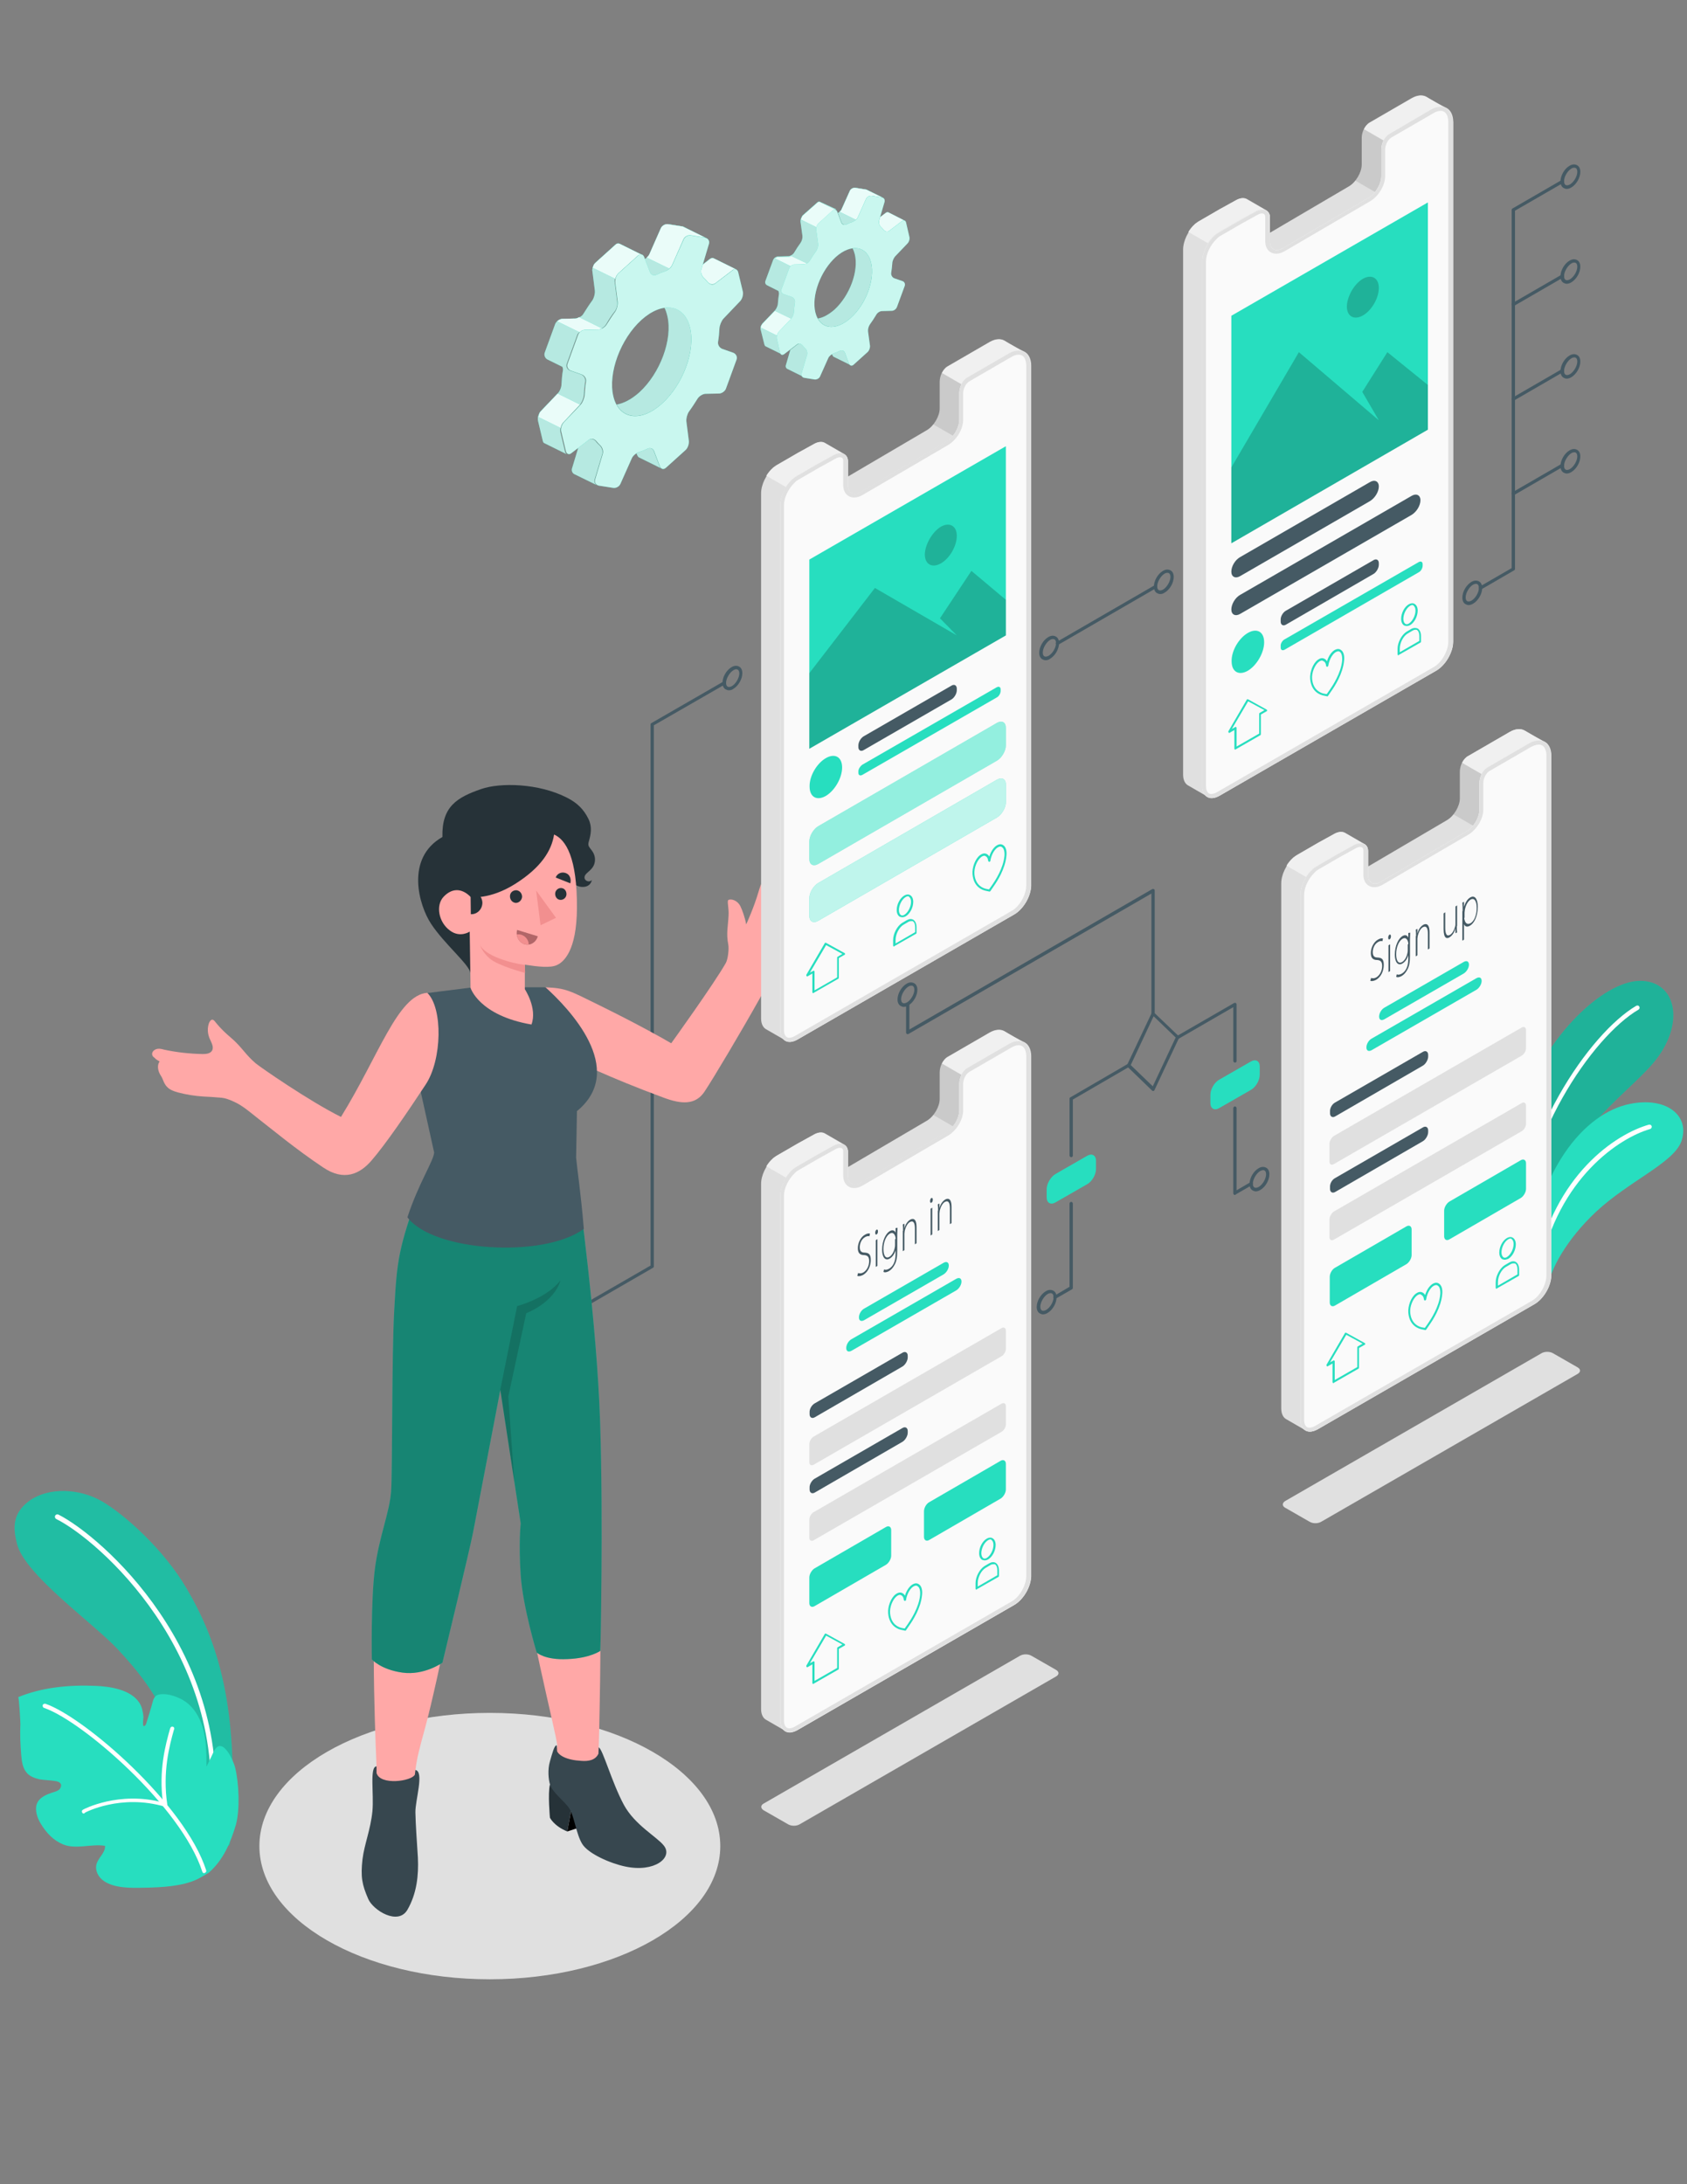 <?xml version="1.0" encoding="utf-8"?>
<!-- Generator: Adobe Illustrator 24.0.2, SVG Export Plug-In . SVG Version: 6.00 Build 0)  -->
<svg version="1.1" id="Layer_1" xmlns="http://www.w3.org/2000/svg" xmlns:xlink="http://www.w3.org/1999/xlink" x="0px" y="0px"
	 viewBox="0 0 612 792" style="enable-background:new 0 0 612 792;" xml:space="preserve">
<rect x="0" y="0" width="612" height="792" fill="#808080" stroke="none"/>
<style type="text/css">
	.st0{fill:#E0E0E0;}
	.st1{fill:#27DEBF;}
	.st2{opacity:0.15;}
	.st3{fill:#FFFFFF;}
	.st4{opacity:0.2;}
	.st5{opacity:0.7;fill:#FFFFFF;}
	.st6{opacity:5.000000e-02;}
	.st7{opacity:0.9;fill:#FFFFFF;}
	.st8{opacity:0.75;fill:#FFFFFF;}
	.st9{fill:#455A64;}
	.st10{fill:#FFA8A7;}
	.st11{fill:#37474F;}
	.st12{fill:#263238;}
	.st13{opacity:0.4;}
	.st14{fill:#B16668;}
	.st15{fill:#F28F8F;}
	.st16{fill:#F0F0F0;}
	.st17{opacity:0.1;}
	.st18{fill:#FAFAFA;}
	.st19{opacity:0.5;fill:#FFFFFF;}
</style>
<title>Business_SVG</title>
<path id="Shadow_34_" class="st0" d="M277,656.4l8.9,5.1c1.2,0.7,3,0.7,4.2,0l93-53.6c1.2-0.7,1.2-1.7,0-2.4l-8.9-5.1
	c-1.2-0.7-3-0.7-4.2,0L277,654C275.9,654.6,275.9,655.7,277,656.4z"/>
<path id="Shadow_35_" class="st0" d="M466.2,546.7l8.9,5.1c1.2,0.7,3,0.7,4.2,0l93-53.6c1.2-0.7,1.2-1.7,0-2.4l-8.9-5.1
	c-1.2-0.7-3-0.7-4.2,0l-93,53.6C465.1,545,465.1,546.1,466.2,546.7z"/>
<ellipse id="Shadow_33_" class="st0" cx="177.7" cy="669.4" rx="83.6" ry="48.3"/>
<g id="Plants_5_">
	<g id="XMLID_470_">
		<path id="XMLID_1259_" class="st1" d="M83.3,669c4.4-49.9-4.9-74.8-15.6-93c-8.3-14.2-22.6-26.9-30.7-31.6s-19.2-5.2-26.2-0.3
			c-6.4,4.6-6.1,10-4.6,15.8c2.9,11.2,27.7,28.7,36.4,38c14.8,15.8,27.1,33.7,27.8,77.6L83.3,669z"/>
		<path id="XMLID_818_" class="st2" d="M83.3,669c4.4-49.9-4.9-74.8-15.6-93c-8.3-14.2-22.6-26.9-30.7-31.6s-19.2-5.2-26.2-0.3
			c-6.4,4.6-6.1,10-4.6,15.8c2.9,11.2,27.7,28.7,36.4,38c14.8,15.8,27.1,33.7,27.8,77.6L83.3,669z"/>
		<g>
			<path class="st3" d="M76.6,661.9C76.6,661.9,76.6,661.9,76.6,661.9c-0.5-0.1-0.9-0.5-0.8-1c7.2-61.2-40.2-102.6-55.4-110.1
				c-0.4-0.2-0.6-0.7-0.4-1.2c0.2-0.4,0.7-0.6,1.2-0.4C36.7,557,84.9,599,77.5,661.2C77.5,661.6,77.1,662,76.6,661.9z"/>
		</g>
	</g>
	<g id="XMLID_276_">
		<path id="XMLID_402_" class="st1" d="M75.8,679c-0.4,0.3-3.7,2.2-4.2,2.4c-5.4,2.6-12.9,3-19.7,3.1c-4.5,0.1-10.5,0.2-14.3-2.5
			c-1.9-1.3-3.2-3.7-2.6-6c0.6-2.4,3.3-4.2,3.1-6.7c-5-0.8-10.5,1.4-15.2-0.5c-3.6-1.5-6.1-4.2-8.1-7.5c-1.2-1.9-2.2-4.8-1.5-7
			c0.8-2.6,3.7-3.7,6.3-4.5c0.7-0.2,1.4-0.5,1.9-0.9c0.5-0.5,0.8-1.3,0.6-1.9c-0.3-0.8-1.3-1.1-2.2-1.2c-1.8-0.3-3.7-0.3-5.5-0.6
			c-1.8-0.4-3.7-1.1-4.8-2.5c-1.4-1.7-1.7-4-1.9-6.3c-0.3-3.7-0.5-7.5-0.3-11.3c0-0.9-0.5-9.8-0.8-9.7c8.7-3.6,18.6-4.5,28-4.1
			c5.2,0.2,12.9,1.3,16,6.2c0.9,1.4,1.2,3,1.4,4.6c0.1,0.7-0.1,1.5-0.1,2.2c0,0.5-0.2,2.3,0.8,1.3c0.2-0.2,0.3-0.5,0.4-0.8
			c0.8-2.6,1.6-5.1,2.3-7.7c0.2-0.8,0.5-1.6,1.1-2.1c1.3-1.1,5.2-1.1,9.8,1.4c3,1.7,5.2,4.7,6.5,7.9c2.1,5.1,2.1,10.8,2.1,16.3
			c0.9-1.8,1.8-3.6,2.6-5.4c3.1-6.3,7.3,3.5,7.8,5.7c1.4,5.8,1.8,15,0.3,20.7C83.6,668.3,81,674.4,75.8,679z"/>
		<path id="XMLID_277_" class="st3" d="M74,679.2c-0.3,0-0.5-0.2-0.6-0.5C65.8,655.1,29.8,624,16,619.3c-0.4-0.1-0.6-0.6-0.5-1
			c0.1-0.4,0.6-0.6,1-0.5c14,4.8,50.6,36.4,58.3,60.4c0.1,0.4-0.1,0.8-0.5,0.9C74.3,679.2,74.1,679.2,74,679.2z"/>
		<path class="st3" d="M30.4,657.6c-0.2,0-0.5-0.1-0.6-0.4c-0.2-0.3-0.1-0.8,0.3-1c0.1-0.1,13-6.9,29-2.6c-1.6-11.8,1-21.1,2.6-26.8
			l0.1-0.2c0.1-0.4,0.5-0.6,0.9-0.5c0.4,0.1,0.6,0.5,0.5,0.9l-0.1,0.2c-1.6,5.7-4.2,15.3-2.4,27.2c0,0.2-0.1,0.5-0.2,0.6
			c-0.2,0.2-0.4,0.2-0.7,0.1c-16-4.7-28.9,2.1-29,2.2C30.6,657.6,30.5,657.6,30.4,657.6z"/>
	</g>
</g>
<g id="Plants_8_">
	<g id="XMLID_814_">
		<g id="XMLID_817_">
			<path id="XMLID_819_" class="st1" d="M544.9,457.5c0-18-0.1-36.1,9.4-61.6c8-21.4,28.6-41.3,41.9-40.2c12.4,1,14.9,16.3,3.6,29.7
				c-5.2,6.2-14.4,13.4-22.4,22.9c-9.3,11.1-16.7,26.8-18.2,34.9c-1.5,8.1-2.2,21-2.2,21L544.9,457.5z"/>
			<path id="XMLID_820_" class="st4" d="M544.9,457.5c0-18-0.1-36.1,9.4-61.6c8-21.4,28.6-41.3,41.9-40.2c12.4,1,14.9,16.3,3.6,29.7
				c-5.2,6.2-14.4,13.4-22.4,22.9c-9.3,11.1-16.7,26.8-18.2,34.9c-1.5,8.1-2.2,21-2.2,21L544.9,457.5z"/>
		</g>
		<g id="XMLID_815_">
			<path id="XMLID_816_" class="st3" d="M550.7,451.9c0.3-0.1,0.6-0.4,0.6-0.8c0.6-37.9,26.5-75.3,43.1-85c0.4-0.2,0.5-0.7,0.3-1.1
				c-0.2-0.4-0.7-0.5-1.1-0.3c-16.9,9.9-43.2,47.9-43.9,86.4c0,0.4,0.3,0.8,0.8,0.8C550.6,451.9,550.6,451.9,550.7,451.9z"/>
		</g>
	</g>
	<g id="XMLID_471_">
		<g id="XMLID_805_">
			<path id="XMLID_807_" class="st1" d="M561.5,466.8c0.8-6.3,6.8-17.4,17.5-27.4c11.9-11.1,28-17.7,30.9-25.4
				c3.4-9.2-5.1-16.5-18.7-13.7c-16.3,3.3-34.2,23.8-37.7,61.8L561.5,466.8z"/>
		</g>
		<g id="XMLID_801_">
			<path id="XMLID_802_" class="st3" d="M558,460.8c0.3-0.1,0.5-0.3,0.6-0.6c6.7-33.2,29.1-47.7,40-50.8c0.4-0.1,0.7-0.6,0.6-1
				c-0.1-0.4-0.5-0.7-1-0.6c-12.1,3.4-34.3,18.2-41.1,52c-0.1,0.4,0.2,0.9,0.6,0.9C557.7,460.9,557.9,460.9,558,460.8z"/>
		</g>
	</g>
</g>
<g id="Gears_2_">
	<g id="XMLID_735_">
		<path id="XMLID_794_" class="st1" d="M322.3,77.1L322.3,77.1c-0.3-0.1-0.6-0.1-1,0.2l-2,1.5l-0.4,1.3c-0.2,0.8,0.1,1.7,0.7,2.3
			c0.4,0.3,0.7,0.7,1,1.1c0.5,0.6,1.3,0.8,2,0.3l4.6-3.5c0.3-0.3,0.7-0.3,1-0.2L322.3,77.1z M316,95.2c-0.9-3.8-3.5-5.6-6.7-5.2
			c0.3,0.6,0.6,1.4,0.8,2.2c1.5,6.1-1.9,15.1-7.4,20.1c-2.1,1.8-4.1,2.9-6,3.2c2.2,4,7.1,4.1,11.9-0.2
			C314.2,110.3,317.5,101.3,316,95.2z M314.4,68.8L314.4,68.8c-0.1,0-0.2-0.1-0.4-0.1l-3.7-0.6c-0.8-0.1-1.7,0.4-2,1.1l-3,6.7
			c-0.1,0.3-0.4,0.6-0.7,0.9l0,0c-0.2,0.2-0.4,0.3-0.6,0.4l1.3,3.5c0.3,0.7,1.1,1,1.8,0.7c0.7-0.4,1.5-0.7,2.2-0.9
			c0.4-0.1,0.9-0.4,1.2-0.8c0.3-0.3,0.6-0.6,0.7-0.9l3-6.7c0.3-0.7,1.2-1.2,2-1.1l3.7,0.6c0.1,0,0.3,0.1,0.4,0.1L314.4,68.8z
			 M308.4,132.3c-0.2-0.1-0.3-0.3-0.4-0.5l-1.5-4c-0.3-0.7-1-1-1.8-0.7c-0.7,0.4-1.5,0.7-2.2,0.9c-0.2,0.1-0.5,0.2-0.7,0.3l0.2,0.5
			c0.1,0.3,0.3,0.5,0.5,0.6l0,0L308.4,132.3z M297.5,73.2c-0.1-0.1-0.3-0.1-0.4-0.1c-0.2,0-0.4,0.1-0.6,0.3l-5.2,4.6
			c-0.1,0.1-0.1,0.1-0.2,0.2c-0.1,0.1-0.1,0.1-0.1,0.2c-0.2,0.3-0.3,0.6-0.4,0.9c0,0.1,0,0.1-0.1,0.2l0,0c-0.1,0.3-0.1,0.6-0.1,0.9
			l0.7,5.1c0.1,0.8-0.2,1.9-0.7,2.6c-0.8,1.1-1.6,2.3-2.3,3.5c-0.2,0.4-0.7,0.8-1.1,1c-0.2,0.1-0.3,0.1-0.5,0.2
			c-0.1,0-0.1,0-0.2,0.1c-0.1,0-0.2,0-0.3,0l-3.5,0.1l-0.1,0c-0.1,0-0.2,0-0.3,0c-0.1,0-0.2,0-0.3,0.1c0,0,0,0,0,0
			c-0.1,0-0.2,0.1-0.3,0.1c-0.2,0.1-0.3,0.2-0.5,0.3c-0.2,0.2-0.4,0.5-0.5,0.7l-2.8,7.6c-0.3,0.7,0,1.4,0.7,1.7l4,2
			c0.1,0.3,0.2,0.7,0.2,1c-0.2,1.2-0.3,2.4-0.4,3.5c0,0.8-0.5,1.9-1,2.5l-0.1,0.1l-4.5,4.7c-0.1,0.1-0.2,0.2-0.2,0.3c0,0,0,0,0,0
			c-0.1,0.1-0.1,0.2-0.2,0.3c-0.3,0.6-0.4,1.2-0.2,1.8l1.3,5.2c0.1,0.3,0.2,0.6,0.5,0.7l5.9,2.9c-0.2-0.1-0.4-0.3-0.4-0.7l-1.2-5.2
			c-0.1-0.3-0.1-0.7,0-1c0.1-0.5,0.3-1.1,0.7-1.4l4.5-4.7l0.1-0.1c0.5-0.6,1-1.7,1-2.5c0.1-1.2,0.2-2.3,0.4-3.5
			c0.1-0.8-0.4-1.6-1.1-1.9l-2.9-1c-0.7-0.3-1.1-1.1-0.9-1.8l2.8-7.6c0.1-0.3,0.3-0.5,0.5-0.7c0.4-0.4,0.9-0.6,1.4-0.6l3.5-0.1
			c0.3,0,0.7-0.1,1-0.3c0.5-0.2,0.9-0.6,1.1-1c0.7-1.2,1.5-2.4,2.3-3.5c0.5-0.6,0.8-1.8,0.7-2.6l-0.7-5.1c0-0.3,0-0.6,0.1-0.9
			c0.1-0.6,0.4-1.1,0.8-1.5l5.1-4.6c0.4-0.3,0.7-0.4,1.1-0.2L297.5,73.2z M293,128.6c0.2-0.8-0.1-1.7-0.7-2.3
			c-0.4-0.3-0.7-0.7-1-1.1c-0.5-0.6-1.3-0.8-2-0.3l-2.6,2l-1.6,5.5c-0.2,0.6,0.1,1.2,0.6,1.4l0,0l5.9,2.9c-0.5-0.3-0.8-0.8-0.6-1.4
			L293,128.6z"/>
		<path id="XMLID_786_" class="st5" d="M322.3,77.1L322.3,77.1c-0.3-0.1-0.6-0.1-1,0.2l-2,1.5l-0.4,1.3c-0.2,0.8,0.1,1.7,0.7,2.3
			c0.4,0.3,0.7,0.7,1,1.1c0.5,0.6,1.3,0.8,2,0.3l4.6-3.5c0.3-0.3,0.7-0.3,1-0.2L322.3,77.1z M316,95.2c-0.9-3.8-3.5-5.6-6.7-5.2
			c0.3,0.6,0.6,1.4,0.8,2.2c1.5,6.1-1.9,15.1-7.4,20.1c-2.1,1.8-4.1,2.9-6,3.2c2.2,4,7.1,4.1,11.9-0.2
			C314.2,110.3,317.5,101.3,316,95.2z M314.4,68.8L314.4,68.8c-0.1,0-0.2-0.1-0.4-0.1l-3.7-0.6c-0.8-0.1-1.7,0.4-2,1.1l-3,6.7
			c-0.1,0.3-0.4,0.6-0.7,0.9l0,0c-0.2,0.2-0.4,0.3-0.6,0.4l1.3,3.5c0.3,0.7,1.1,1,1.8,0.7c0.7-0.4,1.5-0.7,2.2-0.9
			c0.4-0.1,0.9-0.4,1.2-0.8c0.3-0.3,0.6-0.6,0.7-0.9l3-6.7c0.3-0.7,1.2-1.2,2-1.1l3.7,0.6c0.1,0,0.3,0.1,0.4,0.1L314.4,68.8z
			 M308.4,132.3c-0.2-0.1-0.3-0.3-0.4-0.5l-1.5-4c-0.3-0.7-1-1-1.8-0.7c-0.7,0.4-1.5,0.7-2.2,0.9c-0.2,0.1-0.5,0.2-0.7,0.3l0.2,0.5
			c0.1,0.3,0.3,0.5,0.5,0.6l0,0L308.4,132.3z M297.5,73.2c-0.1-0.1-0.3-0.1-0.4-0.1c-0.2,0-0.4,0.1-0.6,0.3l-5.2,4.6
			c-0.1,0.1-0.1,0.1-0.2,0.2c-0.1,0.1-0.1,0.1-0.1,0.2c-0.2,0.3-0.3,0.6-0.4,0.9c0,0.1,0,0.1-0.1,0.2l0,0c-0.1,0.3-0.1,0.6-0.1,0.9
			l0.7,5.1c0.1,0.8-0.2,1.9-0.7,2.6c-0.8,1.1-1.6,2.3-2.3,3.5c-0.2,0.4-0.7,0.8-1.1,1c-0.2,0.1-0.3,0.1-0.5,0.2
			c-0.1,0-0.1,0-0.2,0.1c-0.1,0-0.2,0-0.3,0l-3.5,0.1l-0.1,0c-0.1,0-0.2,0-0.3,0c-0.1,0-0.2,0-0.3,0.1c0,0,0,0,0,0
			c-0.1,0-0.2,0.1-0.3,0.1c-0.2,0.1-0.3,0.2-0.5,0.3c-0.2,0.2-0.4,0.5-0.5,0.7l-2.8,7.6c-0.3,0.7,0,1.4,0.7,1.7l4,2
			c0.1,0.3,0.2,0.7,0.2,1c-0.2,1.2-0.3,2.4-0.4,3.5c0,0.8-0.5,1.9-1,2.5l-0.1,0.1l-4.5,4.7c-0.1,0.1-0.2,0.2-0.2,0.3c0,0,0,0,0,0
			c-0.1,0.1-0.1,0.2-0.2,0.3c-0.3,0.6-0.4,1.2-0.2,1.8l1.3,5.2c0.1,0.3,0.2,0.6,0.5,0.7l5.9,2.9c-0.2-0.1-0.4-0.3-0.4-0.7l-1.2-5.2
			c-0.1-0.3-0.1-0.7,0-1c0.1-0.5,0.3-1.1,0.7-1.4l4.5-4.7l0.1-0.1c0.5-0.6,1-1.7,1-2.5c0.1-1.2,0.2-2.3,0.4-3.5
			c0.1-0.8-0.4-1.6-1.1-1.9l-2.9-1c-0.7-0.3-1.1-1.1-0.9-1.8l2.8-7.6c0.1-0.3,0.3-0.5,0.5-0.7c0.4-0.4,0.9-0.6,1.4-0.6l3.5-0.1
			c0.3,0,0.7-0.1,1-0.3c0.5-0.2,0.9-0.6,1.1-1c0.7-1.2,1.5-2.4,2.3-3.5c0.5-0.6,0.8-1.8,0.7-2.6l-0.7-5.1c0-0.3,0-0.6,0.1-0.9
			c0.1-0.6,0.4-1.1,0.8-1.5l5.1-4.6c0.4-0.3,0.7-0.4,1.1-0.2L297.5,73.2z M293,128.6c0.2-0.8-0.1-1.7-0.7-2.3
			c-0.4-0.3-0.7-0.7-1-1.1c-0.5-0.6-1.3-0.8-2-0.3l-2.6,2l-1.6,5.5c-0.2,0.6,0.1,1.2,0.6,1.4l0,0l5.9,2.9c-0.5-0.3-0.8-0.8-0.6-1.4
			L293,128.6z"/>
		<path id="XMLID_785_" class="st6" d="M322.3,77.1L322.3,77.1c-0.3-0.1-0.6-0.1-1,0.2l-2,1.5l-0.4,1.3c-0.2,0.8,0.1,1.7,0.7,2.3
			c0.4,0.3,0.7,0.7,1,1.1c0.5,0.6,1.3,0.8,2,0.3l4.6-3.5c0.3-0.3,0.7-0.3,1-0.2L322.3,77.1z M316,95.2c-0.9-3.8-3.5-5.6-6.7-5.2
			c0.3,0.6,0.6,1.4,0.8,2.2c1.5,6.1-1.9,15.1-7.4,20.1c-2.1,1.8-4.1,2.9-6,3.2c2.2,4,7.1,4.1,11.9-0.2
			C314.2,110.3,317.5,101.3,316,95.2z M314.4,68.8L314.4,68.8c-0.1,0-0.2-0.1-0.4-0.1l-3.7-0.6c-0.8-0.1-1.7,0.4-2,1.1l-3,6.7
			c-0.1,0.3-0.4,0.6-0.7,0.9l0,0c-0.2,0.2-0.4,0.3-0.6,0.4l1.3,3.5c0.3,0.7,1.1,1,1.8,0.7c0.7-0.4,1.5-0.7,2.2-0.9
			c0.4-0.1,0.9-0.4,1.2-0.8c0.3-0.3,0.6-0.6,0.7-0.9l3-6.7c0.3-0.7,1.2-1.2,2-1.1l3.7,0.6c0.1,0,0.3,0.1,0.4,0.1L314.4,68.8z
			 M308.4,132.3c-0.2-0.1-0.3-0.3-0.4-0.5l-1.5-4c-0.3-0.7-1-1-1.8-0.7c-0.7,0.4-1.5,0.7-2.2,0.9c-0.2,0.1-0.5,0.2-0.7,0.3l0.2,0.5
			c0.1,0.3,0.3,0.5,0.5,0.6l0,0L308.4,132.3z M297.5,73.2c-0.1-0.1-0.3-0.1-0.4-0.1c-0.2,0-0.4,0.1-0.6,0.3l-5.2,4.6
			c-0.1,0.1-0.1,0.1-0.2,0.2c-0.1,0.1-0.1,0.1-0.1,0.2c-0.2,0.3-0.3,0.6-0.4,0.9c0,0.1,0,0.1-0.1,0.2l0,0c-0.1,0.3-0.1,0.6-0.1,0.9
			l0.7,5.1c0.1,0.8-0.2,1.9-0.7,2.6c-0.8,1.1-1.6,2.3-2.3,3.5c-0.2,0.4-0.7,0.8-1.1,1c-0.2,0.1-0.3,0.1-0.5,0.2
			c-0.1,0-0.1,0-0.2,0.1c-0.1,0-0.2,0-0.3,0l-3.5,0.1l-0.1,0c-0.1,0-0.2,0-0.3,0c-0.1,0-0.2,0-0.3,0.1c0,0,0,0,0,0
			c-0.1,0-0.2,0.1-0.3,0.1c-0.2,0.1-0.3,0.2-0.5,0.3c-0.2,0.2-0.4,0.5-0.5,0.7l-2.8,7.6c-0.3,0.7,0,1.4,0.7,1.7l4,2
			c0.1,0.3,0.2,0.7,0.2,1c-0.2,1.2-0.3,2.4-0.4,3.5c0,0.8-0.5,1.9-1,2.5l-0.1,0.1l-4.5,4.7c-0.1,0.1-0.2,0.2-0.2,0.3c0,0,0,0,0,0
			c-0.1,0.1-0.1,0.2-0.2,0.3c-0.3,0.6-0.4,1.2-0.2,1.8l1.3,5.2c0.1,0.3,0.2,0.6,0.5,0.7l5.9,2.9c-0.2-0.1-0.4-0.3-0.4-0.7l-1.2-5.2
			c-0.1-0.3-0.1-0.7,0-1c0.1-0.5,0.3-1.1,0.7-1.4l4.5-4.7l0.1-0.1c0.5-0.6,1-1.7,1-2.5c0.1-1.2,0.2-2.3,0.4-3.5
			c0.1-0.8-0.4-1.6-1.1-1.9l-2.9-1c-0.7-0.3-1.1-1.1-0.9-1.8l2.8-7.6c0.1-0.3,0.3-0.5,0.5-0.7c0.4-0.4,0.9-0.6,1.4-0.6l3.5-0.1
			c0.3,0,0.7-0.1,1-0.3c0.5-0.2,0.9-0.6,1.1-1c0.7-1.2,1.5-2.4,2.3-3.5c0.5-0.6,0.8-1.8,0.7-2.6l-0.7-5.1c0-0.3,0-0.6,0.1-0.9
			c0.1-0.6,0.4-1.1,0.8-1.5l5.1-4.6c0.4-0.3,0.7-0.4,1.1-0.2L297.5,73.2z M293,128.6c0.2-0.8-0.1-1.7-0.7-2.3
			c-0.4-0.3-0.7-0.7-1-1.1c-0.5-0.6-1.3-0.8-2-0.3l-2.6,2l-1.6,5.5c-0.2,0.6,0.1,1.2,0.6,1.4l0,0l5.9,2.9c-0.5-0.3-0.8-0.8-0.6-1.4
			L293,128.6z"/>
		<path class="st1" d="M287.1,115.6l-4.5,4.7c-0.3,0.3-0.6,0.9-0.7,1.4l-5.9-2.9c0-0.3,0.1-0.5,0.2-0.8c0-0.1,0.1-0.2,0.2-0.3
			c0,0,0,0,0,0c0.1-0.1,0.1-0.2,0.2-0.3l4.5-4.7L287.1,115.6z"/>
		<path class="st1" d="M292.9,95.6c-0.3,0.2-0.7,0.3-1,0.3l-3.5,0.1c-0.5,0-1,0.3-1.4,0.6l-5.9-2.9c0.1-0.1,0.3-0.2,0.5-0.3
			c0.1-0.1,0.2-0.1,0.3-0.1c0,0,0,0,0,0c0.1,0,0.2-0.1,0.3-0.1c0.1,0,0.2,0,0.3,0l0.1,0l3.5-0.1c0.1,0,0.2,0,0.3,0
			c0.1,0,0.2,0,0.2-0.1c0.1,0,0.3-0.1,0.4-0.2l0,0L292.9,95.6z"/>
		<path id="XMLID_780_" class="st1" d="M328.2,80c-0.3-0.1-0.6-0.1-1,0.2l-4.6,3.5c-0.6,0.5-1.5,0.3-2-0.3c-0.3-0.4-0.7-0.8-1-1.1
			c-0.6-0.5-0.9-1.5-0.7-2.3l0.4-1.3l2-1.5c0.4-0.3,0.7-0.3,1-0.2l0,0L328.2,80z"/>
		<path class="st1" d="M320.3,71.7c-0.1-0.1-0.2-0.1-0.4-0.1l-3.7-0.6c-0.8-0.1-1.7,0.4-2,1.1l-3,6.7c-0.1,0.3-0.4,0.6-0.7,0.9
			l-5.9-2.9c0.3-0.3,0.6-0.6,0.7-0.9l3-6.7c0.3-0.7,1.2-1.2,2-1.1l3.7,0.6c0.1,0,0.3,0.1,0.4,0.1l0,0L320.3,71.7z"/>
		<path class="st1" d="M303.4,76.2c-0.3-0.2-0.7-0.1-1.1,0.2l-5.1,4.6c-0.4,0.3-0.7,0.9-0.8,1.5l-5.9-2.9c0-0.1,0-0.1,0.1-0.2
			c0.1-0.3,0.2-0.6,0.4-0.9c0-0.1,0.1-0.1,0.1-0.2c0.1-0.1,0.1-0.2,0.2-0.2l5.2-4.6c0.2-0.2,0.4-0.3,0.6-0.3c0.1,0,0.3,0,0.4,0.1
			L303.4,76.2z"/>
		<path class="st7" d="M287.1,115.6l-4.5,4.7c-0.3,0.3-0.6,0.9-0.7,1.4l-5.9-2.9c0-0.3,0.1-0.5,0.2-0.8c0-0.1,0.1-0.2,0.2-0.3
			c0,0,0,0,0,0c0.1-0.1,0.1-0.2,0.2-0.3l4.5-4.7L287.1,115.6z"/>
		<path class="st7" d="M292.9,95.6c-0.3,0.2-0.7,0.3-1,0.3l-3.5,0.1c-0.5,0-1,0.3-1.4,0.6l-5.9-2.9c0.1-0.1,0.3-0.2,0.5-0.3
			c0.1-0.1,0.2-0.1,0.3-0.1c0,0,0,0,0,0c0.1,0,0.2-0.1,0.3-0.1c0.1,0,0.2,0,0.3,0l0.1,0l3.5-0.1c0.1,0,0.2,0,0.3,0
			c0.1,0,0.2,0,0.2-0.1c0.1,0,0.3-0.1,0.4-0.2l0,0L292.9,95.6z"/>
		<path id="XMLID_779_" class="st7" d="M328.2,80c-0.3-0.1-0.6-0.1-1,0.2l-4.6,3.5c-0.6,0.5-1.5,0.3-2-0.3c-0.3-0.4-0.7-0.8-1-1.1
			c-0.6-0.5-0.9-1.5-0.7-2.3l0.4-1.3l2-1.5c0.4-0.3,0.7-0.3,1-0.2l0,0L328.2,80z"/>
		<path class="st7" d="M320.3,71.7c-0.1-0.1-0.2-0.1-0.4-0.1l-3.7-0.6c-0.8-0.1-1.7,0.4-2,1.1l-3,6.7c-0.1,0.3-0.4,0.6-0.7,0.9
			l-5.9-2.9c0.3-0.3,0.6-0.6,0.7-0.9l3-6.7c0.3-0.7,1.2-1.2,2-1.1l3.7,0.6c0.1,0,0.3,0.1,0.4,0.1l0,0L320.3,71.7z"/>
		<path class="st7" d="M303.4,76.2c-0.3-0.2-0.7-0.1-1.1,0.2l-5.1,4.6c-0.4,0.3-0.7,0.9-0.8,1.5l-5.9-2.9c0-0.1,0-0.1,0.1-0.2
			c0.1-0.3,0.2-0.6,0.4-0.9c0-0.1,0.1-0.1,0.1-0.2c0.1-0.1,0.1-0.2,0.2-0.2l5.2-4.6c0.2-0.2,0.4-0.3,0.6-0.3c0.1,0,0.3,0,0.4,0.1
			L303.4,76.2z"/>
		<path id="XMLID_758_" class="st1" d="M329.9,85.9l-1.2-5.2c-0.2-0.8-0.8-1-1.5-0.5l-4.6,3.5c-0.6,0.5-1.5,0.3-2-0.3
			c-0.3-0.4-0.7-0.8-1-1.1c-0.6-0.5-0.9-1.5-0.7-2.3l2-6.8c0.2-0.8-0.2-1.5-1-1.6l-3.7-0.6c-0.8-0.1-1.7,0.4-2,1.1l-3,6.7
			c-0.3,0.7-1.2,1.4-2,1.7c-0.7,0.2-1.4,0.5-2.2,0.9c-0.7,0.3-1.5,0.1-1.8-0.7l-1.5-4c-0.3-0.7-1-0.9-1.6-0.4l-5.1,4.6
			c-0.6,0.5-1,1.6-0.9,2.4l0.7,5.1c0.1,0.8-0.2,1.9-0.7,2.6c-0.8,1.1-1.6,2.3-2.3,3.5c-0.4,0.7-1.3,1.3-2.1,1.3l-3.5,0.1
			c-0.8,0-1.6,0.6-1.9,1.4l-2.8,7.6c-0.3,0.7,0.1,1.6,0.9,1.8l2.9,1c0.7,0.3,1.2,1.1,1.1,1.9c-0.2,1.2-0.3,2.4-0.4,3.5
			c0,0.8-0.5,1.9-1,2.5l-4.5,4.7c-0.5,0.6-0.8,1.7-0.7,2.4l1.2,5.2c0.2,0.8,0.8,1,1.5,0.5l4.6-3.5c0.6-0.5,1.5-0.3,2,0.3
			c0.3,0.4,0.7,0.8,1,1.1c0.6,0.5,0.9,1.5,0.7,2.3l-2,6.8c-0.2,0.8,0.2,1.5,1,1.6l3.7,0.6c0.8,0.1,1.7-0.4,2-1.1l3-6.7
			c0.3-0.7,1.2-1.4,2-1.7c0.7-0.2,1.4-0.5,2.2-0.9c0.7-0.3,1.5-0.1,1.8,0.7l1.5,4c0.3,0.7,1,0.9,1.6,0.4l5.1-4.6
			c0.6-0.5,1-1.6,0.9-2.4l-0.7-5.1c-0.1-0.8,0.2-1.9,0.7-2.6c0.8-1.1,1.6-2.3,2.3-3.5c0.4-0.7,1.3-1.3,2.1-1.3l3.5-0.1
			c0.8,0,1.6-0.6,1.9-1.4l2.8-7.6c0.3-0.7-0.1-1.6-0.9-1.8l-2.9-1c-0.7-0.3-1.2-1.1-1.1-1.9c0.2-1.2,0.3-2.4,0.4-3.5
			c0-0.8,0.5-1.9,1-2.5l4.5-4.7C329.8,87.7,330.1,86.6,329.9,85.9z M308.6,115.3c-5.6,5-11.3,4.1-12.8-2c-1.5-6.1,1.9-15.1,7.4-20.1
			c5.6-5,11.3-4.1,12.8,2C317.5,101.3,314.2,110.3,308.6,115.3z"/>
		<path id="XMLID_736_" class="st8" d="M329.9,85.9l-1.2-5.2c-0.2-0.8-0.8-1-1.5-0.5l-4.6,3.5c-0.6,0.5-1.5,0.3-2-0.3
			c-0.3-0.4-0.7-0.8-1-1.1c-0.6-0.5-0.9-1.5-0.7-2.3l2-6.8c0.2-0.8-0.2-1.5-1-1.6l-3.7-0.6c-0.8-0.1-1.7,0.4-2,1.1l-3,6.7
			c-0.3,0.7-1.2,1.4-2,1.7c-0.7,0.2-1.4,0.5-2.2,0.9c-0.7,0.3-1.5,0.1-1.8-0.7l-1.5-4c-0.3-0.7-1-0.9-1.6-0.4l-5.1,4.6
			c-0.6,0.5-1,1.6-0.9,2.4l0.7,5.1c0.1,0.8-0.2,1.9-0.7,2.6c-0.8,1.1-1.6,2.3-2.3,3.5c-0.4,0.7-1.3,1.3-2.1,1.3l-3.5,0.1
			c-0.8,0-1.6,0.6-1.9,1.4l-2.8,7.6c-0.3,0.7,0.1,1.6,0.9,1.8l2.9,1c0.7,0.3,1.2,1.1,1.1,1.9c-0.2,1.2-0.3,2.4-0.4,3.5
			c0,0.8-0.5,1.9-1,2.5l-4.5,4.7c-0.5,0.6-0.8,1.7-0.7,2.4l1.2,5.2c0.2,0.8,0.8,1,1.5,0.5l4.6-3.5c0.6-0.5,1.5-0.3,2,0.3
			c0.3,0.4,0.7,0.8,1,1.1c0.6,0.5,0.9,1.5,0.7,2.3l-2,6.8c-0.2,0.8,0.2,1.5,1,1.6l3.7,0.6c0.8,0.1,1.7-0.4,2-1.1l3-6.7
			c0.3-0.7,1.2-1.4,2-1.7c0.7-0.2,1.4-0.5,2.2-0.9c0.7-0.3,1.5-0.1,1.8,0.7l1.5,4c0.3,0.7,1,0.9,1.6,0.4l5.1-4.6
			c0.6-0.5,1-1.6,0.9-2.4l-0.7-5.1c-0.1-0.8,0.2-1.9,0.7-2.6c0.8-1.1,1.6-2.3,2.3-3.5c0.4-0.7,1.3-1.3,2.1-1.3l3.5-0.1
			c0.8,0,1.6-0.6,1.9-1.4l2.8-7.6c0.3-0.7-0.1-1.6-0.9-1.8l-2.9-1c-0.7-0.3-1.2-1.1-1.1-1.9c0.2-1.2,0.3-2.4,0.4-3.5
			c0-0.8,0.5-1.9,1-2.5l4.5-4.7C329.8,87.7,330.1,86.6,329.9,85.9z M308.6,115.3c-5.6,5-11.3,4.1-12.8-2c-1.5-6.1,1.9-15.1,7.4-20.1
			c5.6-5,11.3-4.1,12.8,2C317.5,101.3,314.2,110.3,308.6,115.3z"/>
	</g>
	<g id="XMLID_651_">
		<path id="XMLID_734_" class="st1" d="M258.9,93.7L258.9,93.7c-0.4-0.2-0.9-0.1-1.4,0.2l-2.7,2.1l-0.5,1.7c-0.3,1,0.2,2.4,1,3.1
			c0.5,0.5,1,0.9,1.4,1.5c0.7,0.8,1.8,1.1,2.7,0.4l6.3-4.8c0.5-0.3,1-0.4,1.3-0.2L258.9,93.7z M250.3,118.6
			c-1.3-5.3-4.9-7.8-9.3-7.1c0.5,0.9,0.8,1.9,1.1,3.1c2,8.4-2.6,20.8-10.2,27.7c-2.8,2.5-5.7,4-8.2,4.4c3,5.5,9.8,5.6,16.4-0.3
			C247.8,139.5,252.4,127.1,250.3,118.6z M248.1,82.3L248.1,82.3c-0.2-0.1-0.3-0.1-0.5-0.2l-5.1-0.8c-1.1-0.2-2.3,0.5-2.7,1.5
			l-4.1,9.3c-0.2,0.4-0.5,0.9-1,1.3l0,0c-0.2,0.2-0.5,0.4-0.8,0.6l1.8,4.8c0.4,1,1.5,1.4,2.4,0.9c1-0.5,2-0.9,3-1.2
			c0.6-0.2,1.2-0.6,1.7-1c0.4-0.4,0.8-0.8,1-1.3l4.1-9.3c0.4-1,1.7-1.7,2.7-1.5l5.1,0.8c0.2,0,0.4,0.1,0.5,0.2L248.1,82.3z
			 M239.8,169.8c-0.2-0.2-0.4-0.4-0.5-0.7l-2.1-5.5c-0.4-1-1.4-1.4-2.4-0.9c-1,0.5-2,0.9-3,1.2c-0.3,0.1-0.6,0.3-0.9,0.5l0.3,0.7
			c0.2,0.4,0.4,0.7,0.7,0.8l0,0L239.8,169.8z M224.8,88.4c-0.2-0.1-0.4-0.1-0.6-0.1c-0.3,0-0.6,0.1-0.9,0.4l-7.1,6.4
			c-0.1,0.1-0.2,0.2-0.3,0.3c-0.1,0.1-0.1,0.2-0.2,0.2c-0.2,0.4-0.4,0.8-0.6,1.2c0,0.1-0.1,0.2-0.1,0.3l0,0
			c-0.1,0.4-0.2,0.9-0.1,1.2l0.9,7.1c0.1,1.1-0.3,2.6-0.9,3.5c-1.1,1.5-2.2,3.2-3.2,4.8c-0.3,0.6-0.9,1.1-1.6,1.4
			c-0.2,0.1-0.4,0.2-0.6,0.2c-0.1,0-0.2,0.1-0.3,0.1c-0.1,0-0.3,0.1-0.4,0.1l-4.8,0.1l-0.1,0c-0.1,0-0.3,0-0.4,0.1
			c-0.1,0-0.2,0.1-0.3,0.1c0,0,0,0,0,0c-0.1,0-0.3,0.1-0.4,0.2c-0.2,0.1-0.5,0.3-0.7,0.5c-0.3,0.3-0.6,0.7-0.7,1l-3.8,10.4
			c-0.3,0.9,0.1,1.9,0.9,2.4l5.5,2.7c0.2,0.4,0.3,0.9,0.2,1.4c-0.3,1.6-0.4,3.3-0.5,4.9c0,1.1-0.6,2.6-1.4,3.4l-0.1,0.1l-6.2,6.5
			c-0.1,0.1-0.2,0.2-0.3,0.4c0,0,0,0,0,0.1c-0.1,0.1-0.2,0.3-0.2,0.4c-0.4,0.8-0.5,1.7-0.3,2.5l1.7,7.1c0.1,0.5,0.3,0.8,0.6,0.9
			l8.1,4c-0.3-0.2-0.5-0.5-0.6-0.9l-1.7-7.1c-0.1-0.4-0.1-0.9,0-1.4c0.1-0.7,0.5-1.5,0.9-2l6.1-6.5l0.1-0.1c0.7-0.8,1.3-2.3,1.4-3.4
			c0.1-1.6,0.2-3.2,0.5-4.9c0.2-1.1-0.5-2.2-1.5-2.6l-4-1.4c-1-0.4-1.6-1.5-1.2-2.5l3.8-10.4c0.1-0.4,0.4-0.7,0.7-1
			c0.5-0.5,1.3-0.8,1.9-0.9l4.8-0.1c0.4,0,0.9-0.1,1.4-0.4c0.6-0.3,1.2-0.8,1.6-1.4c1-1.7,2-3.3,3.2-4.8c0.7-0.9,1.1-2.4,0.9-3.5
			l-0.9-7.1c-0.1-0.4,0-0.8,0.1-1.2c0.2-0.8,0.6-1.6,1.1-2l7.1-6.4c0.5-0.4,1-0.5,1.5-0.3L224.8,88.4z M218.5,164.6
			c0.3-1-0.2-2.4-1-3.1c-0.5-0.5-1-0.9-1.4-1.5c-0.7-0.8-1.8-1.1-2.7-0.4l-3.6,2.7l-2.3,7.6c-0.2,0.8,0.1,1.6,0.8,2l0,0l8.2,4
			c-0.7-0.4-1-1.2-0.8-2L218.5,164.6z"/>
		<path id="XMLID_733_" class="st5" d="M258.9,93.7L258.9,93.7c-0.4-0.2-0.9-0.1-1.4,0.2l-2.7,2.1l-0.5,1.7c-0.3,1,0.2,2.4,1,3.1
			c0.5,0.5,1,0.9,1.4,1.5c0.7,0.8,1.8,1.1,2.7,0.4l6.3-4.8c0.5-0.3,1-0.4,1.3-0.2L258.9,93.7z M250.3,118.6
			c-1.3-5.3-4.9-7.8-9.3-7.1c0.5,0.9,0.8,1.9,1.1,3.1c2,8.4-2.6,20.8-10.2,27.7c-2.8,2.5-5.7,4-8.2,4.4c3,5.5,9.8,5.6,16.4-0.3
			C247.8,139.5,252.4,127.1,250.3,118.6z M248.1,82.3L248.1,82.3c-0.2-0.1-0.3-0.1-0.5-0.2l-5.1-0.8c-1.1-0.2-2.3,0.5-2.7,1.5
			l-4.1,9.3c-0.2,0.4-0.5,0.9-1,1.3l0,0c-0.2,0.2-0.5,0.4-0.8,0.6l1.8,4.8c0.4,1,1.5,1.4,2.4,0.9c1-0.5,2-0.9,3-1.2
			c0.6-0.2,1.2-0.6,1.7-1c0.4-0.4,0.8-0.8,1-1.3l4.1-9.3c0.4-1,1.7-1.7,2.7-1.5l5.1,0.8c0.2,0,0.4,0.1,0.5,0.2L248.1,82.3z
			 M239.8,169.8c-0.2-0.2-0.4-0.4-0.5-0.7l-2.1-5.5c-0.4-1-1.4-1.4-2.4-0.9c-1,0.5-2,0.9-3,1.2c-0.3,0.1-0.6,0.3-0.9,0.5l0.3,0.7
			c0.2,0.4,0.4,0.7,0.7,0.8l0,0L239.8,169.8z M224.8,88.4c-0.2-0.1-0.4-0.1-0.6-0.1c-0.3,0-0.6,0.1-0.9,0.4l-7.1,6.4
			c-0.1,0.1-0.2,0.2-0.3,0.3c-0.1,0.1-0.1,0.2-0.2,0.2c-0.2,0.4-0.4,0.8-0.6,1.2c0,0.1-0.1,0.2-0.1,0.3l0,0
			c-0.1,0.4-0.2,0.9-0.1,1.2l0.9,7.1c0.1,1.1-0.3,2.6-0.9,3.5c-1.1,1.5-2.2,3.2-3.2,4.8c-0.3,0.6-0.9,1.1-1.6,1.4
			c-0.2,0.1-0.4,0.2-0.6,0.2c-0.1,0-0.2,0.1-0.3,0.1c-0.1,0-0.3,0.1-0.4,0.1l-4.8,0.1l-0.1,0c-0.1,0-0.3,0-0.4,0.1
			c-0.1,0-0.2,0.1-0.3,0.1c0,0,0,0,0,0c-0.1,0-0.3,0.1-0.4,0.2c-0.2,0.1-0.5,0.3-0.7,0.5c-0.3,0.3-0.6,0.7-0.7,1l-3.8,10.4
			c-0.3,0.9,0.1,1.9,0.9,2.4l5.5,2.7c0.2,0.4,0.3,0.9,0.2,1.4c-0.3,1.6-0.4,3.3-0.5,4.9c0,1.1-0.6,2.6-1.4,3.4l-0.1,0.1l-6.2,6.5
			c-0.1,0.1-0.2,0.2-0.3,0.4c0,0,0,0,0,0.1c-0.1,0.1-0.2,0.3-0.2,0.4c-0.4,0.8-0.5,1.7-0.3,2.5l1.7,7.1c0.1,0.5,0.3,0.8,0.6,0.9
			l8.1,4c-0.3-0.2-0.5-0.5-0.6-0.9l-1.7-7.1c-0.1-0.4-0.1-0.9,0-1.4c0.1-0.7,0.5-1.5,0.9-2l6.1-6.5l0.1-0.1c0.7-0.8,1.3-2.3,1.4-3.4
			c0.1-1.6,0.2-3.2,0.5-4.9c0.2-1.1-0.5-2.2-1.5-2.6l-4-1.4c-1-0.4-1.6-1.5-1.2-2.5l3.8-10.4c0.1-0.4,0.4-0.7,0.7-1
			c0.5-0.5,1.3-0.8,1.9-0.9l4.8-0.1c0.4,0,0.9-0.1,1.4-0.4c0.6-0.3,1.2-0.8,1.6-1.4c1-1.7,2-3.3,3.2-4.8c0.7-0.9,1.1-2.4,0.9-3.5
			l-0.9-7.1c-0.1-0.4,0-0.8,0.1-1.2c0.2-0.8,0.6-1.6,1.1-2l7.1-6.4c0.5-0.4,1-0.5,1.5-0.3L224.8,88.4z M218.5,164.6
			c0.3-1-0.2-2.4-1-3.1c-0.5-0.5-1-0.9-1.4-1.5c-0.7-0.8-1.8-1.1-2.7-0.4l-3.6,2.7l-2.3,7.6c-0.2,0.8,0.1,1.6,0.8,2l0,0l8.2,4
			c-0.7-0.4-1-1.2-0.8-2L218.5,164.6z"/>
		<path id="XMLID_730_" class="st6" d="M258.9,93.7L258.9,93.7c-0.4-0.2-0.9-0.1-1.4,0.2l-2.7,2.1l-0.5,1.7c-0.3,1,0.2,2.4,1,3.1
			c0.5,0.5,1,0.9,1.4,1.5c0.7,0.8,1.8,1.1,2.7,0.4l6.3-4.8c0.5-0.3,1-0.4,1.3-0.2L258.9,93.7z M250.3,118.6
			c-1.3-5.3-4.9-7.8-9.3-7.1c0.5,0.9,0.8,1.9,1.1,3.1c2,8.4-2.6,20.8-10.2,27.7c-2.8,2.5-5.7,4-8.2,4.4c3,5.5,9.8,5.6,16.4-0.3
			C247.8,139.5,252.4,127.1,250.3,118.6z M248.1,82.3L248.1,82.3c-0.2-0.1-0.3-0.1-0.5-0.2l-5.1-0.8c-1.1-0.2-2.3,0.5-2.7,1.5
			l-4.1,9.3c-0.2,0.4-0.5,0.9-1,1.3l0,0c-0.2,0.2-0.5,0.4-0.8,0.6l1.8,4.8c0.4,1,1.5,1.4,2.4,0.9c1-0.5,2-0.9,3-1.2
			c0.6-0.2,1.2-0.6,1.7-1c0.4-0.4,0.8-0.8,1-1.3l4.1-9.3c0.4-1,1.7-1.7,2.7-1.5l5.1,0.8c0.2,0,0.4,0.1,0.5,0.2L248.1,82.3z
			 M239.8,169.8c-0.2-0.2-0.4-0.4-0.5-0.7l-2.1-5.5c-0.4-1-1.4-1.4-2.4-0.9c-1,0.5-2,0.9-3,1.2c-0.3,0.1-0.6,0.3-0.9,0.5l0.3,0.7
			c0.2,0.4,0.4,0.7,0.7,0.8l0,0L239.8,169.8z M224.8,88.4c-0.2-0.1-0.4-0.1-0.6-0.1c-0.3,0-0.6,0.1-0.9,0.4l-7.1,6.4
			c-0.1,0.1-0.2,0.2-0.3,0.3c-0.1,0.1-0.1,0.2-0.2,0.2c-0.2,0.4-0.4,0.8-0.6,1.2c0,0.1-0.1,0.2-0.1,0.3l0,0
			c-0.1,0.4-0.2,0.9-0.1,1.2l0.9,7.1c0.1,1.1-0.3,2.6-0.9,3.5c-1.1,1.5-2.2,3.2-3.2,4.8c-0.3,0.6-0.9,1.1-1.6,1.4
			c-0.2,0.1-0.4,0.2-0.6,0.2c-0.1,0-0.2,0.1-0.3,0.1c-0.1,0-0.3,0.1-0.4,0.1l-4.8,0.1l-0.1,0c-0.1,0-0.3,0-0.4,0.1
			c-0.1,0-0.2,0.1-0.3,0.1c0,0,0,0,0,0c-0.1,0-0.3,0.1-0.4,0.2c-0.2,0.1-0.5,0.3-0.7,0.5c-0.3,0.3-0.6,0.7-0.7,1l-3.8,10.4
			c-0.3,0.9,0.1,1.9,0.9,2.4l5.5,2.7c0.2,0.4,0.3,0.9,0.2,1.4c-0.3,1.6-0.4,3.3-0.5,4.9c0,1.1-0.6,2.6-1.4,3.4l-0.1,0.1l-6.2,6.5
			c-0.1,0.1-0.2,0.2-0.3,0.4c0,0,0,0,0,0.1c-0.1,0.1-0.2,0.3-0.2,0.4c-0.4,0.8-0.5,1.7-0.3,2.5l1.7,7.1c0.1,0.5,0.3,0.8,0.6,0.9
			l8.1,4c-0.3-0.2-0.5-0.5-0.6-0.9l-1.7-7.1c-0.1-0.4-0.1-0.9,0-1.4c0.1-0.7,0.5-1.5,0.9-2l6.1-6.5l0.1-0.1c0.7-0.8,1.3-2.3,1.4-3.4
			c0.1-1.6,0.2-3.2,0.5-4.9c0.2-1.1-0.5-2.2-1.5-2.6l-4-1.4c-1-0.4-1.6-1.5-1.2-2.5l3.8-10.4c0.1-0.4,0.4-0.7,0.7-1
			c0.5-0.5,1.3-0.8,1.9-0.9l4.8-0.1c0.4,0,0.9-0.1,1.4-0.4c0.6-0.3,1.2-0.8,1.6-1.4c1-1.7,2-3.3,3.2-4.8c0.7-0.9,1.1-2.4,0.9-3.5
			l-0.9-7.1c-0.1-0.4,0-0.8,0.1-1.2c0.2-0.8,0.6-1.6,1.1-2l7.1-6.4c0.5-0.4,1-0.5,1.5-0.3L224.8,88.4z M218.5,164.6
			c0.3-1-0.2-2.4-1-3.1c-0.5-0.5-1-0.9-1.4-1.5c-0.7-0.8-1.8-1.1-2.7-0.4l-3.6,2.7l-2.3,7.6c-0.2,0.8,0.1,1.6,0.8,2l0,0l8.2,4
			c-0.7-0.4-1-1.2-0.8-2L218.5,164.6z"/>
		<path class="st1" d="M210.4,146.7l-6.1,6.5c-0.5,0.5-0.8,1.2-0.9,2l-8.1-4c0.1-0.4,0.2-0.7,0.3-1.1c0.1-0.2,0.1-0.3,0.2-0.4
			c0,0,0,0,0-0.1c0.1-0.1,0.2-0.3,0.3-0.4l6.2-6.5L210.4,146.7z"/>
		<path class="st1" d="M218.4,119.1c-0.4,0.2-0.9,0.4-1.4,0.4l-4.8,0.1c-0.7,0-1.4,0.4-1.9,0.9l-8.2-4c0.2-0.2,0.4-0.3,0.7-0.5
			c0.1-0.1,0.3-0.1,0.4-0.2c0,0,0,0,0,0c0.1,0,0.2-0.1,0.3-0.1c0.1,0,0.3-0.1,0.4-0.1l0.1,0l4.8-0.1c0.1,0,0.3,0,0.4-0.1
			c0.1,0,0.2,0,0.3-0.1c0.2-0.1,0.4-0.2,0.6-0.3l0,0L218.4,119.1z"/>
		<path id="XMLID_727_" class="st1" d="M267.1,97.7c-0.4-0.2-0.9-0.1-1.3,0.2l-6.3,4.8c-0.9,0.6-2,0.4-2.7-0.4
			c-0.4-0.5-0.9-1-1.4-1.5c-0.8-0.7-1.3-2.1-1-3.1l0.5-1.7l2.7-2.1c0.5-0.4,1-0.4,1.4-0.2l0,0L267.1,97.7z"/>
		<path class="st1" d="M256.2,86.3c-0.1-0.1-0.3-0.1-0.5-0.2l-5.1-0.8c-1.1-0.2-2.3,0.5-2.7,1.5l-4.1,9.3c-0.2,0.4-0.6,0.9-1,1.3
			l-8.2-4c0.4-0.4,0.8-0.8,1-1.3l4.1-9.3c0.4-1,1.7-1.7,2.7-1.5l5.1,0.8c0.2,0,0.4,0.1,0.5,0.2l0,0L256.2,86.3z"/>
		<path class="st1" d="M232.9,92.4c-0.4-0.2-1-0.1-1.5,0.3l-7.1,6.4c-0.5,0.5-0.9,1.2-1.1,2l-8.2-4c0-0.1,0.1-0.2,0.1-0.3
			c0.1-0.4,0.3-0.9,0.6-1.2c0.1-0.1,0.1-0.2,0.2-0.2c0.1-0.1,0.2-0.2,0.3-0.3l7.1-6.4c0.3-0.3,0.6-0.4,0.9-0.4c0.2,0,0.4,0,0.6,0.1
			L232.9,92.4z"/>
		<path class="st7" d="M210.4,146.7l-6.1,6.5c-0.5,0.5-0.8,1.2-0.9,2l-8.1-4c0.1-0.4,0.2-0.7,0.3-1.1c0.1-0.2,0.1-0.3,0.2-0.4
			c0,0,0,0,0-0.1c0.1-0.1,0.2-0.3,0.3-0.4l6.2-6.5L210.4,146.7z"/>
		<path class="st7" d="M218.4,119.1c-0.4,0.2-0.9,0.4-1.4,0.4l-4.8,0.1c-0.7,0-1.4,0.4-1.9,0.9l-8.2-4c0.2-0.2,0.4-0.3,0.7-0.5
			c0.1-0.1,0.3-0.1,0.4-0.2c0,0,0,0,0,0c0.1,0,0.2-0.1,0.3-0.1c0.1,0,0.3-0.1,0.4-0.1l0.1,0l4.8-0.1c0.1,0,0.3,0,0.4-0.1
			c0.1,0,0.2,0,0.3-0.1c0.2-0.1,0.4-0.2,0.6-0.3l0,0L218.4,119.1z"/>
		<path id="XMLID_725_" class="st7" d="M267.1,97.7c-0.4-0.2-0.9-0.1-1.3,0.2l-6.3,4.8c-0.9,0.6-2,0.4-2.7-0.4
			c-0.4-0.5-0.9-1-1.4-1.5c-0.8-0.7-1.3-2.1-1-3.1l0.5-1.7l2.7-2.1c0.5-0.4,1-0.4,1.4-0.2l0,0L267.1,97.7z"/>
		<path class="st7" d="M256.2,86.3c-0.1-0.1-0.3-0.1-0.5-0.2l-5.1-0.8c-1.1-0.2-2.3,0.5-2.7,1.5l-4.1,9.3c-0.2,0.4-0.6,0.9-1,1.3
			l-8.2-4c0.4-0.4,0.8-0.8,1-1.3l4.1-9.3c0.4-1,1.7-1.7,2.7-1.5l5.1,0.8c0.2,0,0.4,0.1,0.5,0.2l0,0L256.2,86.3z"/>
		<path class="st7" d="M232.9,92.4c-0.4-0.2-1-0.1-1.5,0.3l-7.1,6.4c-0.5,0.5-0.9,1.2-1.1,2l-8.2-4c0-0.1,0.1-0.2,0.1-0.3
			c0.1-0.4,0.3-0.9,0.6-1.2c0.1-0.1,0.1-0.2,0.2-0.2c0.1-0.1,0.2-0.2,0.3-0.3l7.1-6.4c0.3-0.3,0.6-0.4,0.9-0.4c0.2,0,0.4,0,0.6,0.1
			L232.9,92.4z"/>
		<path id="XMLID_712_" class="st1" d="M269.5,105.8l-1.7-7.1c-0.3-1.1-1.2-1.4-2-0.7l-6.3,4.8c-0.9,0.7-2,0.4-2.7-0.4
			c-0.4-0.5-0.9-1-1.4-1.5c-0.8-0.7-1.3-2.1-1-3.1l2.8-9.4c0.3-1-0.3-2-1.4-2.2l-5.1-0.8c-1.1-0.2-2.3,0.5-2.7,1.5l-4.1,9.2
			c-0.4,1-1.7,2-2.7,2.3c-1,0.3-2,0.7-3,1.2c-1,0.5-2,0.1-2.4-0.9l-2.1-5.5c-0.4-1-1.3-1.3-2.2-0.5l-7.1,6.4
			c-0.8,0.7-1.3,2.2-1.2,3.3l0.9,7.1c0.1,1.1-0.3,2.6-0.9,3.5c-1.1,1.5-2.2,3.2-3.2,4.8c-0.6,0.9-1.9,1.7-2.9,1.7l-4.8,0.1
			c-1.1,0-2.3,0.9-2.6,1.9l-3.8,10.4c-0.4,1,0.2,2.1,1.2,2.5l4,1.4c1,0.4,1.7,1.5,1.5,2.6c-0.3,1.7-0.4,3.3-0.5,4.9
			c-0.1,1.1-0.7,2.6-1.4,3.4l-6.2,6.5c-0.7,0.8-1.2,2.3-0.9,3.3l1.7,7.1c0.3,1.1,1.2,1.4,2,0.7l6.3-4.8c0.9-0.7,2-0.4,2.7,0.4
			c0.4,0.5,0.9,1,1.4,1.5c0.8,0.7,1.3,2.1,1,3.1l-2.8,9.4c-0.3,1,0.3,2,1.4,2.2l5.1,0.8c1.1,0.2,2.3-0.5,2.7-1.5l4.1-9.2
			c0.4-1,1.7-2,2.7-2.3c1-0.3,2-0.7,3-1.2c1-0.5,2-0.1,2.4,0.9l2.1,5.5c0.4,1,1.3,1.3,2.2,0.5l7.1-6.4c0.8-0.7,1.3-2.2,1.2-3.3
			l-0.9-7.1c-0.1-1.1,0.3-2.6,0.9-3.5c1.1-1.5,2.2-3.2,3.2-4.8c0.6-0.9,1.9-1.7,2.9-1.7l4.8-0.1c1.1,0,2.3-0.9,2.6-1.9l3.8-10.4
			c0.4-1-0.2-2.1-1.2-2.5l-4-1.4c-1-0.4-1.7-1.5-1.5-2.6c0.3-1.7,0.4-3.3,0.5-4.9c0.1-1.1,0.7-2.6,1.4-3.4l6.2-6.5
			C269.3,108.3,269.7,106.8,269.5,105.8z M240.1,146.4c-7.7,6.9-15.6,5.7-17.6-2.7c-2-8.4,2.6-20.8,10.2-27.7
			c7.7-6.9,15.5-5.7,17.6,2.7C252.4,127.1,247.8,139.5,240.1,146.4z"/>
		<path id="XMLID_655_" class="st8" d="M269.5,105.8l-1.7-7.1c-0.3-1.1-1.2-1.4-2-0.7l-6.3,4.8c-0.9,0.7-2,0.4-2.7-0.4
			c-0.4-0.5-0.9-1-1.4-1.5c-0.8-0.7-1.3-2.1-1-3.1l2.8-9.4c0.3-1-0.3-2-1.4-2.2l-5.1-0.8c-1.1-0.2-2.3,0.5-2.7,1.5l-4.1,9.2
			c-0.4,1-1.7,2-2.7,2.3c-1,0.3-2,0.7-3,1.2c-1,0.5-2,0.1-2.4-0.9l-2.1-5.5c-0.4-1-1.3-1.3-2.2-0.5l-7.1,6.4
			c-0.8,0.7-1.3,2.2-1.2,3.3l0.9,7.1c0.1,1.1-0.3,2.6-0.9,3.5c-1.1,1.5-2.2,3.2-3.2,4.8c-0.6,0.9-1.9,1.7-2.9,1.7l-4.8,0.1
			c-1.1,0-2.3,0.9-2.6,1.9l-3.8,10.4c-0.4,1,0.2,2.1,1.2,2.5l4,1.4c1,0.4,1.7,1.5,1.5,2.6c-0.3,1.7-0.4,3.3-0.5,4.9
			c-0.1,1.1-0.7,2.6-1.4,3.4l-6.2,6.5c-0.7,0.8-1.2,2.3-0.9,3.3l1.7,7.1c0.3,1.1,1.2,1.4,2,0.7l6.3-4.8c0.9-0.7,2-0.4,2.7,0.4
			c0.4,0.5,0.9,1,1.4,1.5c0.8,0.7,1.3,2.1,1,3.1l-2.8,9.4c-0.3,1,0.3,2,1.4,2.2l5.1,0.8c1.1,0.2,2.3-0.5,2.7-1.5l4.1-9.2
			c0.4-1,1.7-2,2.7-2.3c1-0.3,2-0.7,3-1.2c1-0.5,2-0.1,2.4,0.9l2.1,5.5c0.4,1,1.3,1.3,2.2,0.5l7.1-6.4c0.8-0.7,1.3-2.2,1.2-3.3
			l-0.9-7.1c-0.1-1.1,0.3-2.6,0.9-3.5c1.1-1.5,2.2-3.2,3.2-4.8c0.6-0.9,1.9-1.7,2.9-1.7l4.8-0.1c1.1,0,2.3-0.9,2.6-1.9l3.8-10.4
			c0.4-1-0.2-2.1-1.2-2.5l-4-1.4c-1-0.4-1.7-1.5-1.5-2.6c0.3-1.7,0.4-3.3,0.5-4.9c0.1-1.1,0.7-2.6,1.4-3.4l6.2-6.5
			C269.3,108.3,269.7,106.8,269.5,105.8z M240.1,146.4c-7.7,6.9-15.6,5.7-17.6-2.7c-2-8.4,2.6-20.8,10.2-27.7
			c7.7-6.9,15.5-5.7,17.6,2.7C252.4,127.1,247.8,139.5,240.1,146.4z"/>
	</g>
</g>
<g id="Lines">
	<g>
		<g>
			<path class="st9" d="M379.3,239.4c-0.4,0-0.7-0.1-1.1-0.3c-0.8-0.4-1.2-1.3-1.2-2.4c0-2.1,1.4-4.6,3.3-5.7c1-0.6,2-0.6,2.7-0.2
				c0.8,0.4,1.2,1.3,1.2,2.4c0,2.1-1.4,4.6-3.3,5.7C380.4,239.3,379.8,239.4,379.3,239.4z M382,231.7c-0.3,0-0.7,0.1-1,0.3
				c-1.4,0.8-2.7,3-2.7,4.6c0,0.7,0.2,1.2,0.6,1.4c0.4,0.2,0.9,0.1,1.5-0.2c1.4-0.8,2.7-2.9,2.7-4.6c0-0.7-0.2-1.2-0.6-1.4
				C382.3,231.8,382.1,231.7,382,231.7z"/>
		</g>
		<g>
			<path class="st9" d="M420.9,215.4c-0.4,0-0.7-0.1-1.1-0.3c-0.8-0.4-1.2-1.3-1.2-2.4c0-2.1,1.4-4.6,3.3-5.7v0
				c1-0.6,1.9-0.6,2.7-0.2c0.8,0.4,1.2,1.3,1.2,2.4c0,2.1-1.4,4.6-3.3,5.7C421.9,215.3,421.4,215.4,420.9,215.4z M423.5,207.7
				c-0.3,0-0.7,0.1-1,0.3l0,0c-1.4,0.8-2.7,3-2.7,4.6c0,0.7,0.2,1.2,0.6,1.4c0.4,0.2,0.9,0.1,1.5-0.2c1.4-0.8,2.7-3,2.7-4.6
				c0-0.7-0.2-1.2-0.6-1.4C423.9,207.8,423.7,207.7,423.5,207.7z"/>
		</g>
		<g>
			<path class="st9" d="M383.6,233.9c-0.2,0-0.4-0.1-0.5-0.3c-0.2-0.3-0.1-0.7,0.2-0.8l35.6-20.6c0.3-0.2,0.7-0.1,0.8,0.2
				c0.2,0.3,0.1,0.7-0.2,0.8l-35.6,20.6C383.8,233.8,383.7,233.9,383.6,233.9z"/>
		</g>
	</g>
	<g>
		<g>
			<path class="st9" d="M327.9,365.1c-0.4,0-0.7-0.1-1.1-0.3c-0.8-0.4-1.2-1.3-1.2-2.4c0-2.1,1.4-4.6,3.3-5.7v0
				c1-0.6,1.9-0.6,2.7-0.2c0.8,0.4,1.2,1.3,1.2,2.4c0,2.1-1.4,4.6-3.3,5.7C329,364.9,328.5,365.1,327.9,365.1z M330.6,357.4
				c-0.3,0-0.7,0.1-1,0.3l0,0c-1.4,0.8-2.7,3-2.7,4.6c0,0.7,0.2,1.2,0.6,1.4c0.4,0.2,0.9,0.1,1.5-0.2c1.4-0.8,2.7-3,2.7-4.6
				c0-0.7-0.2-1.2-0.6-1.4C330.9,357.4,330.8,357.4,330.6,357.4z"/>
		</g>
		<g>
			<path class="st9" d="M378.4,476.6c-0.4,0-0.7-0.1-1.1-0.3c-0.8-0.4-1.2-1.3-1.2-2.4c0-2.1,1.4-4.6,3.3-5.7v0
				c1-0.6,1.9-0.6,2.7-0.2c0.8,0.4,1.2,1.3,1.2,2.4c0,2.1-1.4,4.6-3.3,5.7C379.5,476.4,378.9,476.6,378.4,476.6z M381.1,468.9
				c-0.3,0-0.7,0.1-1,0.3l0,0c-1.4,0.8-2.7,3-2.7,4.6c0,0.7,0.2,1.2,0.6,1.4c0.4,0.2,0.9,0.1,1.5-0.2c1.4-0.8,2.7-2.9,2.7-4.6
				c0-0.7-0.2-1.2-0.6-1.4C381.4,468.9,381.2,468.9,381.1,468.9z"/>
		</g>
		<g>
			<path class="st9" d="M455.6,432c-0.4,0-0.7-0.1-1.1-0.3c-0.8-0.4-1.2-1.3-1.2-2.4c0-2.1,1.4-4.6,3.3-5.7l0,0
				c1-0.6,1.9-0.6,2.7-0.2c0.8,0.4,1.2,1.3,1.2,2.4c0,2.1-1.4,4.6-3.3,5.7C456.7,431.8,456.1,432,455.6,432z M457.2,424.6
				c-1.4,0.8-2.7,3-2.7,4.6c0,0.7,0.2,1.2,0.6,1.4c0.4,0.2,0.9,0.1,1.5-0.2c1.4-0.8,2.7-2.9,2.7-4.6c0-0.7-0.2-1.2-0.6-1.4
				C458.4,424.2,457.8,424.3,457.2,424.6L457.2,424.6z"/>
		</g>
		<g>
			<path class="st9" d="M329.3,375c-0.1,0-0.2,0-0.3-0.1c-0.2-0.1-0.3-0.3-0.3-0.5v-10.3c0-0.3,0.3-0.6,0.6-0.6s0.6,0.3,0.6,0.6v9.2
				l88.1-50.9c0.2-0.1,0.4-0.1,0.6,0c0.2,0.1,0.3,0.3,0.3,0.5v44.6c0,0.3-0.3,0.6-0.6,0.6s-0.6-0.3-0.6-0.6V324l-88.1,50.9
				C329.5,374.9,329.4,375,329.3,375z"/>
		</g>
		<g>
			<path class="st9" d="M418.3,395.6c-0.2,0-0.3-0.1-0.4-0.2l-8.9-8.6c-0.2-0.2-0.2-0.5-0.1-0.7l8.9-18.8c0.1-0.2,0.2-0.3,0.4-0.3
				c0.2,0,0.4,0,0.5,0.2l8.9,8.5c0.2,0.2,0.2,0.5,0.1,0.7l-8.9,18.9c-0.1,0.2-0.2,0.3-0.4,0.3C418.4,395.6,418.4,395.6,418.3,395.6z
				 M410.2,386.2l8,7.7l8.3-17.7l-8-7.7L410.2,386.2z"/>
		</g>
		<g>
			<path class="st9" d="M388.6,419.6c-0.3,0-0.6-0.3-0.6-0.6v-20.6c0-0.2,0.1-0.4,0.3-0.5l20.8-12.1c0.3-0.2,0.7-0.1,0.8,0.2
				c0.2,0.3,0.1,0.7-0.2,0.8l-20.5,11.9V419C389.2,419.3,389,419.6,388.6,419.6z"/>
		</g>
		<path class="st1" d="M382.9,425.7l11.5-6.6c1.7-1,3.2-0.2,3.2,1.8v3c0,2-1.4,4.5-3.2,5.5l-11.5,6.6c-1.7,1-3.2,0.2-3.2-1.8v-3
			C379.7,429.2,381.2,426.7,382.9,425.7z"/>
		<path class="st1" d="M442.3,391.5l11.5-6.6c1.7-1,3.2-0.2,3.2,1.8v3c0,2-1.4,4.5-3.2,5.5l-11.5,6.6c-1.7,1-3.2,0.2-3.2-1.8v-3
			C439.1,395,440.5,392.5,442.3,391.5z"/>
		<g>
			<path class="st9" d="M382.7,471c-0.2,0-0.4-0.1-0.5-0.3c-0.2-0.3-0.1-0.7,0.2-0.8l5.6-3.3v-30.2c0-0.3,0.3-0.6,0.6-0.6
				c0.3,0,0.6,0.3,0.6,0.6V467c0,0.2-0.1,0.4-0.3,0.5l-5.9,3.4C382.9,471,382.8,471,382.7,471z"/>
		</g>
		<g>
			<path class="st9" d="M448,385.3c-0.3,0-0.6-0.3-0.6-0.6v-19.5l-19.9,11.5c-0.3,0.2-0.7,0.1-0.8-0.2c-0.2-0.3-0.1-0.7,0.2-0.8
				l20.8-12c0.2-0.1,0.4-0.1,0.6,0c0.2,0.1,0.3,0.3,0.3,0.5v20.6C448.6,385,448.4,385.3,448,385.3z"/>
		</g>
		<g>
			<path class="st9" d="M448,433.3c-0.1,0-0.2,0-0.3-0.1c-0.2-0.1-0.3-0.3-0.3-0.5v-30.9c0-0.3,0.3-0.6,0.6-0.6
				c0.3,0,0.6,0.3,0.6,0.6v29.8l5-2.9c0.3-0.2,0.7-0.1,0.8,0.2c0.2,0.3,0.1,0.7-0.2,0.8l-5.9,3.4C448.2,433.3,448.1,433.3,448,433.3
				z"/>
		</g>
	</g>
	<g>
		<g>
			<path class="st9" d="M532.8,219.4c-0.4,0-0.7-0.1-1.1-0.3c-0.8-0.4-1.2-1.3-1.2-2.4c0-2.1,1.4-4.6,3.3-5.7l0,0
				c1-0.6,2-0.6,2.7-0.2c0.8,0.4,1.2,1.3,1.2,2.4c0,2.1-1.4,4.6-3.3,5.7C533.9,219.2,533.3,219.4,532.8,219.4z M534.4,212
				c-1.4,0.8-2.7,3-2.7,4.6c0,0.7,0.2,1.2,0.6,1.4c0.4,0.2,0.9,0.1,1.5-0.2c1.4-0.8,2.7-2.9,2.7-4.6c0-0.7-0.2-1.2-0.6-1.4
				C535.6,211.6,535,211.7,534.4,212L534.4,212z"/>
		</g>
		<g>
			<path class="st9" d="M568.4,68.5c-0.4,0-0.7-0.1-1.1-0.3c-0.8-0.4-1.2-1.3-1.2-2.4c0-2.1,1.4-4.6,3.3-5.7c1-0.6,2-0.6,2.7-0.2
				c0.8,0.4,1.2,1.3,1.2,2.4c0,2.1-1.4,4.6-3.3,5.7C569.5,68.3,568.9,68.5,568.4,68.5z M571.1,60.8c-0.3,0-0.7,0.1-1,0.3
				c-1.4,0.8-2.7,2.9-2.7,4.6c0,0.7,0.2,1.2,0.6,1.4c0.4,0.2,0.9,0.1,1.5-0.2c1.4-0.8,2.7-2.9,2.7-4.6c0-0.7-0.2-1.2-0.6-1.4
				C571.4,60.9,571.3,60.8,571.1,60.8z"/>
		</g>
		<g>
			<path class="st9" d="M568.4,102.9c-0.4,0-0.7-0.1-1.1-0.3c-0.8-0.4-1.2-1.3-1.2-2.4c0-2.1,1.4-4.6,3.3-5.7c1-0.6,2-0.6,2.7-0.2
				c0.8,0.4,1.2,1.3,1.2,2.4c0,2.1-1.4,4.6-3.3,5.7C569.5,102.7,568.9,102.9,568.4,102.9z M571.1,95.2c-0.3,0-0.7,0.1-1,0.3
				c-1.4,0.8-2.7,3-2.7,4.6c0,0.7,0.2,1.2,0.6,1.4c0.4,0.2,0.9,0.1,1.5-0.2c1.4-0.8,2.7-2.9,2.7-4.6c0-0.7-0.2-1.2-0.6-1.4
				C571.4,95.3,571.3,95.2,571.1,95.2z"/>
		</g>
		<g>
			<path class="st9" d="M568.4,137.3c-0.4,0-0.7-0.1-1.1-0.3c-0.8-0.4-1.2-1.3-1.2-2.4c0-2.1,1.4-4.6,3.3-5.7c1-0.6,2-0.6,2.7-0.2
				c0.8,0.4,1.2,1.3,1.2,2.4c0,2.1-1.4,4.6-3.3,5.7C569.5,137.1,568.9,137.3,568.4,137.3z M571.1,129.6c-0.3,0-0.7,0.1-1,0.3
				c-1.4,0.8-2.7,3-2.7,4.6c0,0.7,0.2,1.2,0.6,1.4c0.4,0.2,0.9,0.1,1.5-0.2c1.4-0.8,2.7-3,2.7-4.6c0-0.7-0.2-1.2-0.6-1.4
				C571.4,129.6,571.3,129.6,571.1,129.6z"/>
		</g>
		<g>
			<path class="st9" d="M568.4,171.7c-0.4,0-0.7-0.1-1.1-0.3c-0.8-0.4-1.2-1.3-1.2-2.4c0-2.1,1.4-4.6,3.3-5.7c1-0.6,2-0.6,2.7-0.2
				c0.8,0.4,1.2,1.3,1.2,2.4c0,2.1-1.4,4.6-3.3,5.7C569.5,171.5,568.9,171.7,568.4,171.7z M571.1,164c-0.3,0-0.7,0.1-1,0.3
				c-1.4,0.8-2.7,3-2.7,4.6c0,0.7,0.2,1.2,0.6,1.4c0.4,0.2,0.9,0.1,1.5-0.2c1.4-0.8,2.7-3,2.7-4.6c0-0.7-0.2-1.2-0.6-1.4
				C571.4,164,571.3,164,571.1,164z"/>
		</g>
		<g>
			<path class="st9" d="M537.1,213.8c-0.2,0-0.4-0.1-0.5-0.3c-0.2-0.3-0.1-0.7,0.2-0.8l11.6-6.7l0-129.9c0-0.2,0.1-0.4,0.3-0.5
				l17.8-10.3c0.3-0.2,0.7-0.1,0.8,0.2c0.2,0.3,0.1,0.7-0.2,0.8l-17.5,10.1l0,129.9c0,0.2-0.1,0.4-0.3,0.5l-11.9,6.9
				C537.3,213.8,537.2,213.8,537.1,213.8z"/>
		</g>
		<g>
			<path class="st9" d="M549,111c-0.2,0-0.4-0.1-0.5-0.3c-0.2-0.3-0.1-0.7,0.2-0.8l17.8-10.3c0.3-0.2,0.7-0.1,0.8,0.2
				c0.2,0.3,0.1,0.7-0.2,0.8l-17.8,10.3C549.2,110.9,549.1,111,549,111z"/>
		</g>
		<g>
			<path class="st9" d="M549,145.3c-0.2,0-0.4-0.1-0.5-0.3c-0.2-0.3-0.1-0.7,0.2-0.8l17.8-10.3c0.3-0.2,0.7-0.1,0.8,0.2
				c0.2,0.3,0.1,0.7-0.2,0.8l-17.8,10.3C549.2,145.3,549.1,145.3,549,145.3z"/>
		</g>
		<g>
			<path class="st9" d="M549,179.6c-0.2,0-0.4-0.1-0.5-0.3c-0.2-0.3-0.1-0.7,0.2-0.8l17.8-10.3c0.3-0.2,0.7-0.1,0.8,0.2
				c0.2,0.3,0.1,0.7-0.2,0.8l-17.8,10.3C549.2,179.6,549.1,179.6,549,179.6z"/>
		</g>
	</g>
	<g>
		<g>
			<path class="st9" d="M197.3,482.5c-0.2,0-0.4-0.1-0.5-0.3c-0.2-0.3-0.1-0.7,0.2-0.8l39-22.5V262.7c0-0.2,0.1-0.4,0.3-0.5
				l26.2-15.1c0.3-0.2,0.7-0.1,0.8,0.2c0.2,0.3,0.1,0.7-0.2,0.8l-25.9,14.9v196.2c0,0.2-0.1,0.4-0.3,0.5l-39.3,22.7
				C197.5,482.5,197.4,482.5,197.3,482.5z"/>
		</g>
		<g>
			<path class="st9" d="M264.4,250.3c-0.4,0-0.7-0.1-1.1-0.3c-0.8-0.4-1.2-1.3-1.2-2.4c0-2.1,1.4-4.6,3.3-5.7l0,0
				c1-0.6,2-0.6,2.7-0.2c0.8,0.4,1.2,1.3,1.2,2.4c0,2.1-1.4,4.6-3.3,5.7C265.5,250.2,265,250.3,264.4,250.3z M266.1,243
				c-1.4,0.8-2.7,3-2.7,4.6c0,0.7,0.2,1.2,0.6,1.4c0.4,0.2,0.9,0.1,1.5-0.2c1.4-0.8,2.7-3,2.7-4.6c0-0.7-0.2-1.2-0.6-1.4
				C267.2,242.6,266.7,242.6,266.1,243L266.1,243z"/>
		</g>
		<g>
			<path class="st9" d="M193,488.1c-0.4,0-0.7-0.1-1.1-0.3c-0.8-0.4-1.2-1.3-1.2-2.4c0-2.1,1.4-4.6,3.3-5.7c1-0.6,2-0.6,2.7-0.2
				c0.8,0.4,1.2,1.3,1.2,2.4c0,2.1-1.4,4.6-3.3,5.7C194.1,487.9,193.6,488.1,193,488.1z M195.7,480.4c-0.3,0-0.7,0.1-1,0.3
				c-1.4,0.8-2.7,3-2.7,4.6c0,0.7,0.2,1.2,0.6,1.4c0.4,0.2,0.9,0.1,1.5-0.2c1.4-0.8,2.7-3,2.7-4.6c0-0.7-0.2-1.2-0.6-1.4
				C196,480.4,195.9,480.4,195.7,480.4z"/>
		</g>
	</g>
</g>
<g id="Character_1_">
	<g id="XMLID_657_">
		<path class="st10" d="M136.6,640.5c0,0-2.4-50.4,0.2-69.6c2.3-16.5,5.4-24,5.9-27.7c0,0,2.6-38.8,2.9-71.7
			c0.2-15.8,1.6-27.1,10.3-46l54.6,12.4c1.1,8.4,6.2,65,7.1,114.5c0.8,43.3-0.4,81.3-0.4,81.3l-0.1,2.3c0,2.5,0.6,4.3,2.2,8.4
			c1.6,4.1,4.7,10,8.7,14.3c1.1,1.2,9.1,8.2,10.2,9.7c3.4,4-3.7,6.2-8.9,5.5c-5.6-0.7-14.2-2.9-16.6-6.2c-1.6-2.3-2.9-10.1-4.5-12.4
			c-5.7-7.7-8-11-8-13.5c-0.1-4.4,1.5-6.2,2-8.7c-0.5-5.2-11.8-48.4-12-63.7c-0.1-7.3,0.4-17.3,0.4-17.3l-8.8-50.4
			c-3.4,12.6-9.6,36.1-11.6,48.1c-2.5,14.7-10.8,57.4-16,76.8c-2,7.3-2.9,10.5-3.5,15.3c0,0-0.2,1.7-0.2,1.7
			c-0.1,2.2-1.1,25.4-1.9,30.2c-1.8,10.2-10.9,8.9-12.3,0.7c-1.2-7,0.3-28.8,0.3-31.5L136.6,640.5z"/>
		<path id="XMLID_702_" class="st11" d="M136.6,640.5c-2.6,0-0.9,10-1.5,16.3c-0.7,6.8-2.9,11.8-3.6,17.4c-0.7,6.4-0.2,9.1,2.1,14.4
			c1.8,4.1,10.8,9.7,14.2,3.9c3.4-5.9,4.1-12.5,3.8-18.9c-0.4-6.6-0.8-11.4-0.9-16.4c-0.1-4.4,3.3-14.8,0-15.4l-0.2,1.7
			c-1.2,2.4-12.6,4-13.9-0.6L136.6,640.5z"/>
		<g id="XMLID_670_">
			<g id="XMLID_671_">
				<path id="XMLID_701_" class="st12" d="M199.5,647.1c-0.8,3.2,0,12,0,12s1.4,3,6.3,5l2.2-12.2L199.5,647.1z"/>
				<polygon id="XMLID_700_" points="205.8,664.1 216.7,660.5 219.3,650.8 207.1,657 				"/>
				<path id="XMLID_681_" class="st11" d="M217.1,635.9l0.1-2.3c1.5,0.7,4.7,12.6,9.1,20.8c4,7.4,12,11.6,14.5,14.8
					c3.5,4.3-3.3,9.9-14,7.6c-5.3-1.1-13.4-4.6-15.6-8.2c-2.2-3.6-2.9-10.2-4.7-12.9c-1.8-2.7-6.1-5.7-7-8.7c-0.5-1.7-0.9-5.3,0-8.3
					c0.8-2.7,1.6-6.1,2.5-5.8l0.1,2.1c0.7,1.5,3.3,3.2,8.8,3.5C213.4,638.7,216,638.3,217.1,635.9z"/>
			</g>
		</g>
		<path class="st1" d="M209.8,431.1c0,0,6.7,48.1,7.9,84.4c1.2,36.3,0.1,83.1,0.1,83.1s-3.7,2.7-12,3c-8.2,0.4-11.1-2.4-11.1-2.4
			s-5-16.4-5.8-28c-0.8-11.6,0-18.8,0-18.8l-7.4-48.4c0,0-8.8,45.9-9.9,51.7c-1.1,5.8-11.1,47.2-11.1,47.2s-6.6,4.7-14.5,3.6
			c-7.9-1.1-11.1-4.8-11.1-4.8s-0.4-21.1,1.1-32.8c1.5-11.7,5.4-20.6,5.9-28.3c0.5-7.6,0.2-48.5,1.1-65.1c1-18.6,1.4-22.6,9.7-45.5
			L209.8,431.1z"/>
		<path class="st13" d="M209.8,431.1c0,0,6.7,48.1,7.9,84.4c1.2,36.3,0.1,83.1,0.1,83.1s-3.7,2.7-12,3c-8.2,0.4-11.1-2.4-11.1-2.4
			s-5-16.4-5.8-28c-0.8-11.6,0-18.8,0-18.8l-7.4-48.4c0,0-8.8,45.9-9.9,51.7c-1.1,5.8-11.1,47.2-11.1,47.2s-6.6,4.7-14.5,3.6
			c-7.9-1.1-11.1-4.8-11.1-4.8s-0.4-21.1,1.1-32.8c1.5-11.7,5.4-20.6,5.9-28.3c0.5-7.6,0.2-48.5,1.1-65.1c1-18.6,1.4-22.6,9.7-45.5
			L209.8,431.1z"/>
		<path class="st2" d="M181.5,503.9l6.1-30.3c0,0,10.7-2.8,15.7-9.3c0,0-1.4,7.2-12.4,11.9l-6.5,30.2l2.2,31.2L181.5,503.9z"/>
	</g>
	<g>
		<path class="st10" d="M285.8,321.9c-5.7-7.8-8.4-6.3-10.7,1.7c-1.6,5.5-4.4,11.6-4.4,11.6c-0.4-2.4-1.5-5.4-2.1-6.6
			c-1.2-2.3-3.4-2.7-4.3-2.3c-0.7,0.3,0.2,2.8,0,5.8c-0.2,3.8-0.9,6.4-0.1,10.4c0.3,1.5-0.1,5.3-0.9,6.7
			c-4.3,7.6-19.8,29.1-19.8,29.1c-3-1.8-12.7-7.2-25.7-13.6c-11.2-5.5-12.3-6.4-20.1-6.7l-0.4,21.7c12.7,5.4,22.8,10.7,43.4,18.3
			c6.4,2.4,11.6,2.8,14.9-2.2c3.2-4.8,13.1-21.4,20.1-33.9c3.9-7,7.4-14.3,9.3-18C291.6,331,287.8,324.7,285.8,321.9z"/>
		<path id="XMLID_652_" class="st9" d="M172.4,357.9c0,0-17.5,2.2-17.5,2.2c2.8,16.8-3.2,31.6-3.2,31.6l5.8,26.2
			c-0.2,3.1-5.6,11-9.7,23.5c9.2,12.4,49.2,15,64,4.2c-1.2-14.1-2.4-21.4-2.8-25.8l0.3-16.9c18.5-15.2-3.2-37.5-11.4-44.9H190
			L172.4,357.9z"/>
		<path class="st10" d="M55.3,381.6c0.3-0.7,1.1-1.2,1.9-1.3c0.8-0.1,1.6,0.1,2.3,0.3c4.6,1,9.3,1.5,14,1.6c1.2,0,2.7-0.1,3.4-1.2
			c0.8-1.3-0.2-2.9-0.8-4.3c-0.7-1.6-0.9-3.3-0.5-5c0.2-1,1.1-2.9,2.3-1.4c0.6,0.7,2,2.7,5.9,6c3.9,3.3,5.2,6.1,9,9.3
			c1.4,1.2,19.4,13.7,30.9,19.4c13.8-22.3,20.6-44.2,31.3-45c5.7,5.5,5.4,24.3-0.6,33.3c-6.4,9.7-14.4,21.5-19.7,27.6
			c-4.1,4.7-9.8,7.6-17.5,2.4c-9.9-6.6-19-14.2-23.3-17.5c-2.7-2.1-5.8-4.9-9-6.3c-1.7-0.8-3.3-1.4-5.1-1.5c-2-0.2-4.1-0.3-6.1-0.4
			c-3.1-0.2-6.2-0.7-9.2-1.5c-1.4-0.4-2.9-0.9-3.9-2c-0.8-0.8-1.2-1.8-1.6-2.8c-0.3-0.9-1-1.6-1.3-2.5c-0.5-1.3-0.6-2.8,0.2-3.9
			c-0.7-0.4-1.4-0.8-1.9-1.4C55.3,383.1,55,382.3,55.3,381.6z"/>
	</g>
	<g id="XMLID_523_">
		<path class="st12" d="M170.6,352.8c-0.1-2.8-9.5-10.6-14.2-17.8c-4.4-6.6-9.5-23.8,4.1-31.5c-0.3-11.1,5.4-14.4,14.1-17.4
			c6.9-2.4,20.8-2.1,31,3.1c3.8,1.9,6.2,4.3,7.9,7.8c1.4,2.9,0.8,5.6,0.2,7.8c-0.6,1.9-0.1,2.1,1,3.6c0.9,1.2,1.3,2.6,1.1,4
			c-0.4,3.1-3.4,3.9-3.7,5.4c-0.4,1.5,1.6,2.4,2.6,1.3c0,0-0.3,2.7-3.7,2.5c-3.3-0.2-6.3-4.7-6.3-4.7L170.6,352.8z"/>
		<path id="XMLID_650_" class="st10" d="M201,302.6c4.3,1.9,8.4,8.4,8.3,26.7c-0.1,15.5-4.8,19.5-7.2,20.6
			c-2.4,1.2-7.1,0.6-11.7-0.1l0,8.9c0,0,4.6,6.9,2.4,12.8c-19.1-3.3-22.1-13.3-22.1-13.3l-0.3-20.4c0,0-3.5,2.4-7.2-0.4
			c-4.1-3-5.2-9.1-2.3-12.2c2.9-3.1,6.5-3.4,9.9,0.1c0,0,6.9,1,16.1-4.8C196.1,314.7,200.1,308.6,201,302.6z"/>
		<g id="XMLID_630_">
			<path id="XMLID_635_" class="st12" d="M201.4,324.1c0,1.2,0.8,2.2,2,2.2c1.1,0,2.1-0.9,2.1-2.1c0-1.2-0.8-2.2-2-2.2
				C202.4,322,201.4,322.9,201.4,324.1z"/>
		</g>
		<g id="XMLID_543_">
			<path id="XMLID_574_" class="st12" d="M185,325c0,1.3,0.9,2.3,2.1,2.4c1.2,0,2.2-1,2.3-2.2c0-1.3-0.9-2.3-2.1-2.4
				C186,322.8,185,323.7,185,325z"/>
		</g>
		<path id="XMLID_541_" class="st14" d="M187.6,337.2l7.5,2.3c-0.6,2.2-2.7,3.5-4.8,2.9C188.2,341.7,187,339.4,187.6,337.2z"/>
		<path class="st15" d="M191.8,342.5c0-2-1.7-3.7-3.7-3.7c-0.2,0-0.4,0-0.6,0.1c0.2,1.6,1.3,3,2.8,3.5
			C190.8,342.5,191.3,342.5,191.8,342.5z"/>
		<path id="XMLID_540_" class="st12" d="M206.9,320.3l-5.3-2.1c0.5-1.5,2.2-2.2,3.7-1.6C206.7,317.1,207.3,318.7,206.9,320.3z"/>
		<path id="XMLID_539_" class="st12" d="M170.7,322.9l0.1,8.6c2.3,0.1,4.2-1.8,4.2-4.2C174.9,325,173,323,170.7,322.9z"/>
		<polygon id="XMLID_529_" class="st15" points="194.5,322.9 196.1,335.5 201.7,332.8 		"/>
		<path id="XMLID_526_" class="st15" d="M190.4,349.9c-4.8-0.6-14.7-3.3-16.3-7.4c0,0,0.6,2.5,3.6,5.1c3,2.6,12.8,5.2,12.8,5.2
			L190.4,349.9z"/>
	</g>
</g>
<g id="Window_14_">
	<g>
		<g>
			<path class="st0" d="M364.4,123.5c-1.4-0.8-3.3-0.7-5.4,0.5l0,0l-15.2,8.8c-1.8,1-2.9,3.6-2.9,5.6s0,8.9,0,9.7
				c0,2.8-2.1,6.4-4.7,7.9l-28.6,16.8c0-1.7,0-3.8,0-5.6c0-1.2-0.5-2-1.2-2.5c-1-0.6-6.4-3.7-7.1-4.1c-1-0.6-2.4-0.5-3.7,0.3
				l-4.7,2.6l-1.1,0.6l-7.6,4.4c-0.4,0.2-0.8,0.5-1.2,0.8c-0.2,0.2-0.4,0.3-0.6,0.5c-2.5,2.3-4.3,6-4.3,9.1v187.9v2.5
				c0,1.9,0.7,3.3,1.8,3.9c1.1,0.6,6,3.5,7.1,4.1c1.1,0.6,2.6,0.5,4.3-0.4l78.7-45.4c3.3-1.9,6.1-6.6,6.1-10.5V132.6
				c0-2.4-0.9-4.2-2.3-5C370.2,126.9,365.6,124.3,364.4,123.5z"/>
			<path class="st16" d="M306,164.6c-1-0.4-2.3-0.3-3.5,0.4l-4.7,2.6l-1.1,0.6l-7.6,4.4c-0.4,0.2-0.8,0.5-1.2,0.8
				c-0.2,0.2-0.4,0.3-0.6,0.5c-0.8,0.8-1.6,1.7-2.2,2.7l-7.1-4.1c0.6-1,1.4-2,2.2-2.7c0.2-0.2,0.4-0.4,0.6-0.5
				c0.4-0.3,0.8-0.6,1.2-0.8l7.6-4.4l1.1-0.6l4.7-2.6c1.3-0.7,2.8-0.8,3.7-0.3C299.8,161,304.6,163.8,306,164.6z"/>
			<path class="st16" d="M371.5,127.7c-1.4-0.8-3.3-0.7-5.4,0.5l-15.2,8.8c-0.9,0.5-1.6,1.4-2.1,2.4l-7.1-4.1c0.5-1,1.2-1.9,2.1-2.4
				l15.2-8.8c2.1-1.2,4-1.3,5.4-0.5C365.6,124.3,370.2,126.9,371.5,127.7z"/>
			<path class="st17" d="M348.8,139.3c-0.5,1-0.8,2.2-0.8,3.2v9.7c0,1.9-0.9,4.1-2.3,5.8l-7.1-4.1c1.4-1.7,2.3-3.9,2.3-5.8v-9.7
				c0-1,0.3-2.2,0.8-3.2L348.8,139.3z"/>
		</g>
		<g>
			<path class="st18" d="M366.1,128.2L366.1,128.2l-15.2,8.8c-1.8,1-2.9,3.6-2.9,5.6c0,1.9,0,8.9,0,9.7c0,2.8-2.1,6.4-4.7,7.9
				l-31,18.2c-2.6,1.5-4.7,0.4-4.7-2.4c0-0.5,0-5.3,0-8.7c0-2.8-2.6-3.5-5-2.2l-4.7,2.6l-1.1,0.6l-7.6,4.4c-0.4,0.2-0.8,0.5-1.2,0.8
				c-0.2,0.2-0.4,0.3-0.6,0.5c-2.5,2.3-4.3,6-4.3,9.1V371v2.5c0,3.9,2.7,5.4,6.1,3.5l78.7-45.4c3.3-1.9,6.1-6.6,6.1-10.5V132.6
				C373.7,127.7,370.3,125.7,366.1,128.2z"/>
			<path class="st0" d="M369.5,128.6c2.6,0,2.8,3.1,2.8,4v188.5c0,3.3-2.4,7.6-5.3,9.2l-78.7,45.4c-0.7,0.4-1.4,0.6-2,0.6
				c-1.7,0-1.9-2-1.9-2.9V371V183.2c0-2.7,1.6-6,3.8-8.1l0.2-0.2c0.1-0.1,0.2-0.2,0.3-0.3c0.3-0.3,0.7-0.5,1-0.7l7.6-4.4l1.1-0.6
				l4.7-2.6c0.5-0.3,1.1-0.5,1.6-0.5c0.8,0,1.2,0.4,1.2,1.4v8.7c0,2.7,1.6,4.5,4,4.5c1,0,1.9-0.3,3-0.9l31-18.1
				c3.1-1.8,5.5-5.8,5.5-9.1v-9.7c0-1.5,0.9-3.5,2.2-4.3l15.2-8.8C367.8,128.9,368.7,128.6,369.5,128.6 M369.5,127.1
				c-1,0-2.2,0.3-3.4,1l-15.2,8.8c-1.8,1-2.9,3.6-2.9,5.6c0,1.9,0,8.9,0,9.7c0,2.8-2.1,6.4-4.7,7.9l-31,18.2
				c-0.8,0.5-1.6,0.7-2.2,0.7c-1.5,0-2.5-1.1-2.5-3.1c0-0.5,0-5.3,0-8.7c0-1.9-1.2-2.8-2.7-2.8c-0.7,0-1.5,0.2-2.3,0.6l-4.7,2.6
				l-1.1,0.6l-7.6,4.4c-0.4,0.2-0.8,0.5-1.2,0.8c-0.2,0.2-0.4,0.3-0.6,0.5c-2.5,2.3-4.3,6-4.3,9.1V371v2.5c0,2.7,1.4,4.3,3.4,4.3
				c0.8,0,1.7-0.3,2.7-0.8l78.7-45.4c3.3-1.9,6.1-6.6,6.1-10.5V132.6C373.7,129.1,372,127.1,369.5,127.1L369.5,127.1z"/>
		</g>
	</g>
	<g>
		<g>
			<polygon class="st1" points="293.6,202.9 364.9,161.8 364.9,230.4 293.6,271.5 			"/>
		</g>
		<polygon class="st4" points="293.6,271.5 293.6,244.1 317.4,213.2 347.1,230.4 341,224.2 352.4,207 364.9,217.5 364.9,230.4 		"/>
		<path class="st4" d="M341.3,191c3.2-1.8,5.8-0.3,5.8,3.3c0,3.7-2.6,8.2-5.8,10c-3.2,1.8-5.8,0.3-5.8-3.3
			C335.6,197.4,338.2,192.9,341.3,191z"/>
	</g>
	<g>
		<g>
			<path class="st1" d="M299.6,274.9c3.3-1.9,5.9-0.4,5.9,3.4s-2.7,8.4-5.9,10.3c-3.3,1.9-5.9,0.4-5.9-3.4
				C293.6,281.4,296.3,276.8,299.6,274.9z"/>
		</g>
		<path class="st9" d="M313.3,267l31.9-18.4c1-0.6,1.9-0.1,1.9,1.1l0,0.6c0,1.2-0.9,2.7-1.9,3.3L313.3,272c-1,0.6-1.9,0.1-1.9-1.1
			l0-0.6C311.4,269,312.3,267.6,313.3,267z"/>
		<path class="st1" d="M312.8,277.3l48.8-28.1c0.8-0.4,1.4-0.1,1.4,0.8l0,0.5c0,0.9-0.6,2-1.4,2.4L312.8,281
			c-0.8,0.4-1.4,0.1-1.4-0.8l0-0.5C311.4,278.8,312.1,277.8,312.8,277.3z"/>
	</g>
	<g>
		<g>
			<path class="st1" d="M295.1,360.1c-0.1,0-0.1,0-0.2,0c-0.1-0.1-0.2-0.2-0.2-0.3V353l-1.7,1c-0.1,0.1-0.3,0.1-0.4-0.1
				c-0.1-0.1-0.1-0.3-0.1-0.4l6.7-11.5c0.1-0.2,0.3-0.2,0.5-0.1l6.7,3.7c0.1,0.1,0.2,0.2,0.2,0.3c0,0.1-0.1,0.3-0.2,0.3l-2.1,1.2
				l0,7.2c0,0.1-0.1,0.3-0.2,0.3l-8.9,5.1C295.2,360.1,295.2,360.1,295.1,360.1z M295.1,352c0.1,0,0.1,0,0.2,0
				c0.1,0.1,0.2,0.2,0.2,0.3v6.8l8.2-4.7l0-7.2c0-0.1,0.1-0.3,0.2-0.3l1.7-1l-5.9-3.2l-5.9,10l1.1-0.6C295,352,295.1,352,295.1,352z
				"/>
		</g>
		<g>
			<g>
				<path class="st1" d="M359,323.3C359,323.3,358.9,323.3,359,323.3l-1.4-0.3c-1-0.2-4.4-1.2-4.8-6c-0.2-2.5,1-5.6,2.7-6.9
					c0.8-0.6,1.6-0.8,2.3-0.5c0.5,0.2,0.8,0.5,1.1,1c0.6-2.1,1.9-3.8,3.2-4.3c0.7-0.3,1.4-0.2,1.9,0.2c0.9,0.6,1.3,2.1,1.1,3.8
					c-0.4,4.8-3.5,9.5-4.5,10.9l-1.3,1.9C359.2,323.2,359.1,323.3,359,323.3z M357.1,310.3c-0.4,0-0.8,0.2-1.2,0.5
					c-1.5,1.2-2.6,4-2.4,6.2c0.4,4.2,3.3,5.1,4.2,5.3l1.1,0.2l1.2-1.7c0.9-1.3,4-5.9,4.4-10.5c0.1-1.5-0.2-2.7-0.9-3.1
					c-0.3-0.3-0.7-0.3-1.2-0.1c-1.3,0.5-2.6,2.6-3,4.9c0,0,0,0.1,0,0.1c0,0.1,0,0.2-0.1,0.2c0,0.1-0.2,0.2-0.3,0.2c0,0,0,0,0,0
					c-0.2,0-0.3-0.1-0.4-0.3c-0.1-1-0.5-1.6-1.1-1.8C357.4,310.3,357.2,310.3,357.1,310.3z"/>
			</g>
		</g>
		<g>
			<g>
				<path class="st1" d="M324.4,343.2c-0.1,0-0.1,0-0.2,0c-0.1-0.1-0.2-0.2-0.2-0.3v-2c0-2.4,1.5-5.1,3.2-6.2l1.7-1
					c0.9-0.5,1.7-0.6,2.4-0.2c0.8,0.5,1.2,1.5,1.2,2.8v2c0,0.1-0.1,0.3-0.2,0.3l-7.9,4.5C324.6,343.2,324.5,343.2,324.4,343.2z
					 M330.5,334c-0.3,0-0.7,0.1-1,0.3l0,0l-1.7,1c-1.6,0.9-2.9,3.4-2.9,5.5v1.3l7.1-4.1v-1.8c0-1.1-0.3-1.8-0.9-2.2
					C330.9,334,330.7,334,330.5,334z M329.2,334L329.2,334L329.2,334z"/>
			</g>
			<g>
				<path class="st1" d="M327.3,332.6c-0.3,0-0.6-0.1-0.9-0.2c-0.7-0.4-1.1-1.3-1.1-2.4c0-2.1,1.2-4.4,2.8-5.3
					c0.7-0.4,1.5-0.5,2.1-0.1c0.7,0.4,1.1,1.3,1.1,2.4c0,2.1-1.2,4.4-2.8,5.3C328.1,332.5,327.7,332.6,327.3,332.6z M329.4,325
					c-0.3,0-0.6,0.1-0.9,0.3c-1.3,0.8-2.4,2.9-2.4,4.7c0,0.9,0.3,1.5,0.7,1.8c0.5,0.3,1,0.1,1.3-0.1c1.3-0.8,2.4-2.9,2.4-4.7
					c0-0.9-0.3-1.5-0.7-1.8C329.7,325,329.6,325,329.4,325z"/>
			</g>
		</g>
	</g>
	<g>
		<path class="st1" d="M361.7,262.1l-64.9,37.5c-1.7,1-3.2,3.5-3.2,5.5v6.4c0,2,1.4,2.8,3.2,1.8l64.9-37.5c1.7-1,3.2-3.5,3.2-5.5
			l0-6.4C364.9,261.9,363.5,261.1,361.7,262.1z"/>
		<path class="st19" d="M361.7,262.1l-64.9,37.5c-1.7,1-3.2,3.5-3.2,5.5v6.4c0,2,1.4,2.8,3.2,1.8l64.9-37.5c1.7-1,3.2-3.5,3.2-5.5
			l0-6.4C364.9,261.9,363.5,261.1,361.7,262.1z"/>
	</g>
	<g>
		<path class="st1" d="M361.7,282.7l-64.9,37.5c-1.7,1-3.2,3.5-3.2,5.5v6.4c0,2,1.4,2.8,3.2,1.8l64.9-37.5c1.7-1,3.2-3.5,3.2-5.5
			l0-6.4C364.9,282.5,363.5,281.7,361.7,282.7z"/>
		<path class="st5" d="M361.7,282.7l-64.9,37.5c-1.7,1-3.2,3.5-3.2,5.5v6.4c0,2,1.4,2.8,3.2,1.8l64.9-37.5c1.7-1,3.2-3.5,3.2-5.5
			l0-6.4C364.9,282.5,363.5,281.7,361.7,282.7z"/>
	</g>
</g>
<g id="Window_6_">
	<g>
		<g>
			<path class="st0" d="M517.5,35.1c-1.4-0.8-3.3-0.7-5.4,0.5l0,0l-15.2,8.8c-1.8,1-2.9,3.6-2.9,5.6s0,8.9,0,9.7
				c0,2.8-2.1,6.4-4.7,7.9l-28.6,16.8c0-1.7,0-3.8,0-5.6c0-1.2-0.5-2-1.2-2.5c-1-0.6-6.4-3.7-7.1-4.1c-1-0.6-2.4-0.5-3.7,0.3
				l-4.7,2.6l-1.1,0.6l-7.6,4.4c-0.4,0.2-0.8,0.5-1.2,0.8c-0.2,0.2-0.4,0.3-0.6,0.5c-2.5,2.3-4.3,6-4.3,9.1v187.9v2.5
				c0,1.9,0.7,3.3,1.8,3.9c1.1,0.6,6,3.5,7.1,4.1c1.1,0.6,2.6,0.5,4.3-0.4l78.7-45.4c3.3-1.9,6.1-6.6,6.1-10.5V44.2
				c0-2.4-0.9-4.2-2.3-5C523.3,38.5,518.7,35.9,517.5,35.1z"/>
			<path class="st16" d="M459.1,76.2c-1-0.4-2.3-0.3-3.5,0.4l-4.7,2.6l-1.1,0.6l-7.6,4.4c-0.4,0.2-0.8,0.5-1.2,0.8
				c-0.2,0.2-0.4,0.3-0.6,0.5c-0.8,0.8-1.6,1.7-2.2,2.7l-7.1-4.1c0.6-1,1.4-2,2.2-2.7c0.2-0.2,0.4-0.4,0.6-0.5
				c0.4-0.3,0.8-0.6,1.2-0.8l7.6-4.4l1.1-0.6l4.7-2.6c1.3-0.7,2.8-0.8,3.7-0.3C452.9,72.6,457.7,75.4,459.1,76.2z"/>
			<path class="st16" d="M524.6,39.3c-1.4-0.8-3.3-0.7-5.4,0.5L504,48.6c-0.9,0.5-1.6,1.4-2.1,2.4l-7.1-4.1c0.5-1,1.2-1.9,2.1-2.4
				l15.2-8.8c2.1-1.2,4-1.3,5.4-0.5C518.7,35.9,523.3,38.5,524.6,39.3z"/>
			<path class="st17" d="M501.9,50.9c-0.5,1-0.8,2.2-0.8,3.2v9.7c0,1.9-0.9,4.1-2.3,5.8l-7.1-4.1c1.4-1.7,2.3-3.9,2.3-5.8V50
				c0-1,0.3-2.2,0.8-3.2L501.9,50.9z"/>
		</g>
		<g>
			<path class="st18" d="M519.2,39.8L519.2,39.8L504,48.6c-1.8,1-2.9,3.6-2.9,5.6s0,8.9,0,9.7c0,2.8-2.1,6.4-4.7,7.9l-31,18.2
				c-2.6,1.5-4.7,0.4-4.7-2.4c0-0.5,0-5.3,0-8.7c0-2.8-2.6-3.5-5-2.2l-4.7,2.6l-1.1,0.6l-7.6,4.4c-0.4,0.2-0.8,0.5-1.2,0.8
				c-0.2,0.2-0.4,0.3-0.6,0.5c-2.5,2.3-4.3,6-4.3,9.1v187.9v2.5c0,3.9,2.7,5.4,6.1,3.5l78.7-45.4c3.3-1.9,6.1-6.6,6.1-10.5V44.2
				C526.8,39.3,523.4,37.3,519.2,39.8z"/>
			<path class="st0" d="M522.6,40.2c2.6,0,2.8,3.1,2.8,4v188.5c0,3.3-2.4,7.6-5.3,9.2l-78.7,45.4c-0.7,0.4-1.4,0.6-2,0.6
				c-1.7,0-1.9-2-1.9-2.9v-2.5V94.8c0-2.7,1.6-6,3.8-8.1l0.2-0.2c0.1-0.1,0.2-0.2,0.3-0.3c0.3-0.3,0.7-0.5,1-0.7l7.6-4.4l1.1-0.6
				l4.7-2.6c0.5-0.3,1.1-0.5,1.6-0.5c0.8,0,1.2,0.4,1.2,1.4v8.7c0,2.7,1.6,4.5,4,4.5c1,0,1.9-0.3,3-0.9L497,73
				c3.1-1.8,5.5-5.8,5.5-9.1v-9.7c0-1.5,0.9-3.5,2.2-4.3l15.2-8.8C520.8,40.5,521.8,40.2,522.6,40.2 M522.6,38.7c-1,0-2.2,0.3-3.4,1
				L504,48.6c-1.8,1-2.9,3.6-2.9,5.6c0,1.9,0,8.9,0,9.7c0,2.8-2.1,6.4-4.7,7.9l-31,18.2c-0.8,0.5-1.6,0.7-2.2,0.7
				c-1.5,0-2.5-1.1-2.5-3.1c0-0.5,0-5.3,0-8.7c0-1.9-1.2-2.8-2.7-2.8c-0.7,0-1.5,0.2-2.3,0.6l-4.7,2.6l-1.1,0.6l-7.6,4.4
				c-0.4,0.2-0.8,0.5-1.2,0.8c-0.2,0.2-0.4,0.3-0.6,0.5c-2.5,2.3-4.3,6-4.3,9.1v187.9v2.5c0,2.7,1.4,4.3,3.4,4.3
				c0.8,0,1.7-0.3,2.7-0.8l78.7-45.4c3.3-1.9,6.1-6.6,6.1-10.5V44.2C526.8,40.7,525.1,38.7,522.6,38.7L522.6,38.7z"/>
		</g>
	</g>
	<g>
		<g>
			<polygon class="st1" points="446.7,114.5 518,73.4 518,155.8 446.7,197 			"/>
		</g>
		<polygon class="st4" points="446.7,197 446.7,169.5 471.2,127.7 500.2,152.4 494.2,142.1 503.3,127.7 518,139.6 518,155.8 		"/>
		<path class="st4" d="M494.4,101.1c3.2-1.8,5.8-0.3,5.8,3.3c0,3.7-2.6,8.2-5.8,10c-3.2,1.8-5.8,0.3-5.8-3.3
			C488.7,107.5,491.2,103,494.4,101.1z"/>
	</g>
	<g>
		<g>
			<path class="st1" d="M448.2,271.8c-0.1,0-0.1,0-0.2,0c-0.1-0.1-0.2-0.2-0.2-0.3v-6.8l-1.7,1c-0.1,0.1-0.3,0.1-0.4-0.1
				c-0.1-0.1-0.1-0.3-0.1-0.4l6.7-11.5c0.1-0.2,0.3-0.2,0.5-0.1l6.7,3.7c0.1,0.1,0.2,0.2,0.2,0.3s-0.1,0.3-0.2,0.3l-2.1,1.2l0,7.2
				c0,0.1-0.1,0.3-0.2,0.3l-8.9,5.1C448.3,271.7,448.3,271.8,448.2,271.8z M448.2,263.6c0.1,0,0.1,0,0.2,0c0.1,0.1,0.2,0.2,0.2,0.3
				v6.8l8.2-4.7l0-7.2c0-0.1,0.1-0.3,0.2-0.3l1.7-1l-5.9-3.2l-5.9,10l1.1-0.6C448.1,263.6,448.2,263.6,448.2,263.6z"/>
		</g>
		<g>
			<g>
				<path class="st1" d="M481.5,252.5C481.4,252.5,481.4,252.5,481.5,252.5l-1.4-0.3c-1-0.2-4.4-1.2-4.8-6c-0.2-2.5,1-5.6,2.7-6.9
					c0.8-0.6,1.6-0.8,2.3-0.5c0.5,0.2,0.8,0.5,1.1,1c0.6-2.1,1.9-3.8,3.2-4.3c0.7-0.3,1.4-0.2,1.9,0.2c0.9,0.6,1.3,2.1,1.1,3.8
					c-0.4,4.8-3.5,9.5-4.5,10.9l-1.3,1.9C481.7,252.5,481.6,252.5,481.5,252.5z M479.6,239.5c-0.4,0-0.8,0.2-1.2,0.5
					c-1.5,1.2-2.6,4-2.4,6.2c0.4,4.2,3.3,5.1,4.2,5.3l1.1,0.2l1.2-1.7c0.9-1.3,4-5.9,4.4-10.5c0.1-1.4-0.2-2.7-0.8-3.1
					c-0.3-0.3-0.7-0.3-1.2-0.1c-1.3,0.5-2.6,2.6-3,4.9c0,0,0,0.1,0,0.1c0,0.1,0,0.2-0.1,0.2c0,0.1-0.2,0.2-0.3,0.3c0,0,0,0,0,0
					c-0.2,0-0.3-0.1-0.4-0.3c-0.1-1-0.5-1.6-1.1-1.8C479.9,239.6,479.7,239.5,479.6,239.5z"/>
			</g>
		</g>
		<g>
			<g>
				<path class="st1" d="M507.4,237.6c-0.1,0-0.1,0-0.2,0c-0.1-0.1-0.2-0.2-0.2-0.3v-2c0-2.4,1.5-5.1,3.2-6.2l1.7-1l0,0
					c0.9-0.5,1.7-0.5,2.4-0.2c0.8,0.5,1.2,1.5,1.2,2.8v2c0,0.1-0.1,0.3-0.2,0.3l-7.9,4.5C507.5,237.6,507.5,237.6,507.4,237.6z
					 M512.4,228.7l-1.7,1c-1.6,0.9-2.9,3.4-2.9,5.5v1.3l7.1-4.1v-1.8c0-1-0.3-1.8-0.9-2.2C513.6,228.3,513,228.3,512.4,228.7
					L512.4,228.7z"/>
			</g>
			<g>
				<path class="st1" d="M510.3,227c-0.3,0-0.6-0.1-0.9-0.2c-0.7-0.4-1.1-1.3-1.1-2.4c0-2.1,1.2-4.4,2.8-5.3
					c0.7-0.4,1.5-0.5,2.1-0.1c0.7,0.4,1.1,1.3,1.1,2.4c0,2.1-1.2,4.4-2.8,5.3C511.1,226.9,510.7,227,510.3,227z M512.4,219.4
					c-0.3,0-0.6,0.1-0.9,0.3c-1.3,0.8-2.4,2.9-2.4,4.7c0,0.9,0.3,1.5,0.7,1.8c0.5,0.3,1,0.1,1.3-0.1c1.3-0.8,2.4-2.9,2.4-4.7
					c0-0.9-0.3-1.5-0.7-1.8C512.7,219.4,512.5,219.4,512.4,219.4z"/>
			</g>
		</g>
	</g>
	<path class="st9" d="M449.9,202l47.1-27.2c1.7-1,3.2-0.3,3.2,1.6c0,1.9-1.4,4.2-3.2,5.3l-47.1,27.2c-1.7,1-3.2,0.3-3.2-1.6
		C446.7,205.3,448.1,203,449.9,202z"/>
	<path class="st9" d="M449.9,215.7l62.2-35.9c1.7-1,3.2-0.3,3.2,1.6c0,1.9-1.4,4.2-3.2,5.3l-62.2,35.9c-1.7,1-3.2,0.3-3.2-1.6
		C446.7,219.1,448.1,216.7,449.9,215.7z"/>
	<g>
		<g>
			<path class="st1" d="M452.7,229.5c3.3-1.9,5.9-0.4,5.9,3.4c0,3.8-2.7,8.4-5.9,10.3c-3.3,1.9-5.9,0.4-5.9-3.4
				C446.7,236,449.4,231.4,452.7,229.5z"/>
		</g>
		<path class="st9" d="M466.4,221.5l31.9-18.4c1-0.6,1.9-0.1,1.9,1.1l0,0.6c0,1.2-0.9,2.7-1.9,3.3l-31.8,18.4
			c-1,0.6-1.9,0.1-1.9-1.1l0-0.6C464.5,223.6,465.4,222.1,466.4,221.5z"/>
		<path class="st1" d="M465.9,231.9l48.8-28.1c0.8-0.4,1.4-0.1,1.4,0.8l0,0.5c0,0.9-0.6,2-1.4,2.4l-48.7,28.1
			c-0.8,0.4-1.4,0.1-1.4-0.8l0-0.5C464.5,233.4,465.2,232.3,465.9,231.9z"/>
	</g>
</g>
<g id="Window_2_">
	<g>
		<g>
			<path class="st0" d="M364.4,373.9c-1.4-0.8-3.3-0.7-5.4,0.5l0,0l-15.2,8.8c-1.8,1-2.9,3.6-2.9,5.6c0,1.9,0,8.9,0,9.7
				c0,2.8-2.1,6.4-4.7,7.9l-28.6,16.8c0-1.7,0-3.8,0-5.6c0-1.2-0.5-2-1.2-2.5c-1-0.6-6.4-3.7-7.1-4.1c-1-0.6-2.4-0.5-3.7,0.3
				l-4.7,2.6l-1.1,0.6l-7.6,4.4c-0.4,0.2-0.8,0.5-1.2,0.8c-0.2,0.2-0.4,0.3-0.6,0.5c-2.5,2.3-4.3,6-4.3,9.1v187.9v2.5
				c0,1.9,0.7,3.3,1.8,3.9c1.1,0.6,6,3.5,7.1,4.1c1.1,0.6,2.6,0.5,4.3-0.4l78.7-45.4c3.3-1.9,6.1-6.6,6.1-10.5V383
				c0-2.4-0.9-4.2-2.3-5C370.2,377.3,365.6,374.7,364.4,373.9z"/>
			<path class="st16" d="M306,415c-1-0.4-2.3-0.3-3.5,0.4l-4.7,2.6l-1.1,0.6l-7.6,4.4c-0.4,0.2-0.8,0.5-1.2,0.8
				c-0.2,0.2-0.4,0.3-0.6,0.5c-0.8,0.8-1.6,1.7-2.2,2.7l-7.1-4.1c0.6-1,1.4-2,2.2-2.7c0.2-0.2,0.4-0.4,0.6-0.5
				c0.4-0.3,0.8-0.6,1.2-0.8l7.6-4.4l1.1-0.6l4.7-2.6c1.3-0.7,2.8-0.8,3.7-0.3C299.8,411.4,304.6,414.2,306,415z"/>
			<path class="st16" d="M371.5,378.1c-1.4-0.8-3.3-0.7-5.4,0.5l-15.2,8.8c-0.9,0.5-1.6,1.4-2.1,2.4l-7.1-4.1c0.5-1,1.2-1.9,2.1-2.4
				l15.2-8.8c2.1-1.2,4-1.3,5.4-0.5C365.6,374.7,370.2,377.3,371.5,378.1z"/>
			<path class="st17" d="M348.8,389.7c-0.5,1-0.8,2.2-0.8,3.2v9.7c0,1.9-0.9,4.1-2.3,5.8l-7.1-4.1c1.4-1.7,2.3-3.9,2.3-5.8v-9.7
				c0-1,0.3-2.2,0.8-3.2L348.8,389.7z"/>
		</g>
		<g>
			<path class="st18" d="M366.1,378.6L366.1,378.6l-15.2,8.8c-1.8,1-2.9,3.6-2.9,5.6s0,8.9,0,9.7c0,2.8-2.1,6.4-4.7,7.9l-31,18.2
				c-2.6,1.5-4.7,0.4-4.7-2.4c0-0.5,0-5.3,0-8.7c0-2.8-2.6-3.5-5-2.2l-4.7,2.6l-1.1,0.6l-7.6,4.4c-0.4,0.2-0.8,0.5-1.2,0.8
				c-0.2,0.2-0.4,0.3-0.6,0.5c-2.5,2.3-4.3,6-4.3,9.1v187.9v2.5c0,3.9,2.7,5.4,6.1,3.5l78.7-45.4c3.3-1.9,6.1-6.6,6.1-10.5V383
				C373.7,378.1,370.3,376.1,366.1,378.6z"/>
			<path class="st0" d="M369.5,379c2.6,0,2.8,3.1,2.8,4v188.5c0,3.3-2.4,7.6-5.3,9.2l-78.7,45.4c-0.7,0.4-1.4,0.6-2,0.6
				c-1.7,0-1.9-2-1.9-2.9v-2.5V433.6c0-2.7,1.6-6,3.8-8.1l0.2-0.2c0.1-0.1,0.2-0.2,0.3-0.3c0.3-0.3,0.7-0.5,1-0.7l7.6-4.4l1.1-0.6
				l4.7-2.6c0.5-0.3,1.1-0.5,1.6-0.5c0.8,0,1.2,0.4,1.2,1.4v8.7c0,2.7,1.6,4.5,4,4.5c1,0,1.9-0.3,3-0.9l31-18.1
				c3.1-1.8,5.5-5.8,5.5-9.1v-9.7c0-1.5,0.9-3.5,2.2-4.3l15.2-8.8C367.8,379.3,368.7,379,369.5,379 M369.5,377.5c-1,0-2.2,0.3-3.4,1
				l-15.2,8.8c-1.8,1-2.9,3.6-2.9,5.6c0,1.9,0,8.9,0,9.7c0,2.8-2.1,6.4-4.7,7.9l-31,18.2c-0.8,0.5-1.6,0.7-2.2,0.7
				c-1.5,0-2.5-1.1-2.5-3.1c0-0.5,0-5.3,0-8.7c0-1.9-1.2-2.8-2.7-2.8c-0.7,0-1.5,0.2-2.3,0.6l-4.7,2.6l-1.1,0.6l-7.6,4.4
				c-0.4,0.2-0.8,0.5-1.2,0.8c-0.2,0.2-0.4,0.3-0.6,0.5c-2.5,2.3-4.3,6-4.3,9.1v187.9v2.5c0,2.7,1.4,4.3,3.4,4.3
				c0.8,0,1.7-0.3,2.7-0.8l78.7-45.4c3.3-1.9,6.1-6.6,6.1-10.5V383C373.7,379.5,372,377.5,369.5,377.5L369.5,377.5z"/>
		</g>
	</g>
	<g>
		<g>
			<path class="st1" d="M295.1,610.6c-0.1,0-0.1,0-0.2,0c-0.1-0.1-0.2-0.2-0.2-0.3v-6.8l-1.7,1c-0.1,0.1-0.3,0.1-0.4-0.1
				c-0.1-0.1-0.1-0.3-0.1-0.4l6.7-11.5c0.1-0.2,0.3-0.2,0.5-0.1l6.7,3.7c0.1,0.1,0.2,0.2,0.2,0.3c0,0.1-0.1,0.3-0.2,0.3l-2.1,1.2
				l0,7.2c0,0.1-0.1,0.3-0.2,0.3l-8.9,5.1C295.2,610.5,295.2,610.6,295.1,610.6z M295.1,602.4c0.1,0,0.1,0,0.2,0
				c0.1,0.1,0.2,0.2,0.2,0.3v6.8l8.2-4.7l0-7.2c0-0.1,0.1-0.3,0.2-0.3l1.7-1l-5.9-3.2l-5.9,10l1.1-0.6
				C295,602.4,295.1,602.4,295.1,602.4z"/>
		</g>
		<g>
			<g>
				<path class="st1" d="M328.4,591.3C328.4,591.3,328.3,591.3,328.4,591.3l-1.4-0.3c-1-0.2-4.4-1.2-4.8-6c-0.2-2.5,1-5.6,2.7-6.9
					c0.8-0.6,1.6-0.8,2.3-0.5c0.5,0.2,0.8,0.5,1.1,1c0.6-2.1,1.9-3.8,3.2-4.3c0.7-0.3,1.4-0.2,1.9,0.2c0.9,0.6,1.3,2.1,1.1,3.8
					c-0.4,4.8-3.5,9.5-4.5,10.9l-1.3,1.9C328.6,591.3,328.5,591.3,328.4,591.3z M326.5,578.3c-0.4,0-0.8,0.2-1.2,0.5
					c-1.5,1.2-2.6,4-2.4,6.2c0.4,4.2,3.3,5.1,4.2,5.3l1.1,0.2l1.2-1.7c0.9-1.3,4-5.9,4.4-10.5c0.1-1.5-0.2-2.7-0.9-3.1
					c-0.3-0.3-0.7-0.3-1.2-0.1c-1.3,0.5-2.6,2.6-3,4.9c0,0,0,0.1,0,0.1c0,0.1,0,0.2-0.1,0.2c0,0.1-0.2,0.2-0.3,0.2c0,0,0,0,0,0
					c-0.2,0-0.3-0.1-0.4-0.3c-0.1-1-0.5-1.6-1.1-1.8C326.8,578.4,326.6,578.3,326.5,578.3z"/>
			</g>
		</g>
		<g>
			<g>
				<path class="st1" d="M354.3,576.4c-0.1,0-0.1,0-0.2,0c-0.1-0.1-0.2-0.2-0.2-0.3v-2c0-2.4,1.5-5.1,3.2-6.2l1.7-1
					c0.9-0.5,1.7-0.6,2.4-0.2c0.8,0.5,1.2,1.5,1.2,2.8v2c0,0.1-0.1,0.3-0.2,0.3l-7.9,4.5C354.4,576.4,354.4,576.4,354.3,576.4z
					 M360.3,567.2c-0.3,0-0.7,0.1-1,0.3l0,0l-1.7,1c-1.6,0.9-2.9,3.4-2.9,5.5v1.3l7.1-4.1v-1.8c0-1.1-0.3-1.8-0.9-2.2
					C360.7,567.2,360.5,567.2,360.3,567.2z M359.1,567.2L359.1,567.2L359.1,567.2z"/>
			</g>
			<g>
				<path class="st1" d="M357.2,565.8c-0.3,0-0.6-0.1-0.9-0.2c-0.7-0.4-1.1-1.3-1.1-2.4c0-2.1,1.2-4.4,2.8-5.3
					c0.7-0.4,1.5-0.5,2.1-0.1c0.7,0.4,1.1,1.3,1.1,2.4c0,2.1-1.2,4.4-2.8,5.3C358,565.7,357.6,565.8,357.2,565.8z M359.3,558.2
					c-0.3,0-0.6,0.1-0.9,0.3c-1.3,0.8-2.4,2.9-2.4,4.7c0,0.9,0.3,1.5,0.7,1.8c0.5,0.3,1,0.1,1.3-0.1c1.3-0.8,2.4-2.9,2.4-4.7
					c0-0.9-0.3-1.5-0.7-1.8C359.6,558.2,359.4,558.2,359.3,558.2z"/>
			</g>
		</g>
	</g>
	<path class="st1" d="M313.5,474.5l28.8-16.6c1.1-0.6,1.9-0.2,1.9,1c0,1.2-0.9,2.6-1.9,3.2l-28.8,16.6c-1.1,0.6-1.9,0.2-1.9-1
		S312.4,475.1,313.5,474.5z"/>
	<path class="st1" d="M308.9,485.6l38-21.9c1.1-0.6,1.9-0.2,1.9,1c0,1.2-0.9,2.6-1.9,3.2l-38,21.9c-1.1,0.6-1.9,0.2-1.9-1
		S307.8,486.2,308.9,485.6z"/>
	<g>
		<path class="st9" d="M295.5,508.9l31.9-18.4c1-0.6,1.9-0.1,1.9,1.1l0,0.6c0,1.2-0.9,2.7-1.9,3.3l-31.8,18.4
			c-1,0.6-1.9,0.1-1.9-1.1l0-0.6C293.6,510.9,294.5,509.5,295.5,508.9z"/>
	</g>
	<path class="st0" d="M295.2,520.9l68.1-39.3c0.9-0.5,1.6-0.1,1.6,0.9l0,6.6c0,1-0.7,2.2-1.6,2.7l-68.1,39.3
		c-0.9,0.5-1.6,0.1-1.6-0.9l0-6.6C293.6,522.7,294.3,521.4,295.2,520.9z"/>
	<path class="st0" d="M295.2,548.3l68.1-39.3c0.9-0.5,1.6-0.1,1.6,0.9l0,6.6c0,1-0.7,2.2-1.6,2.7l-68.1,39.3
		c-0.9,0.5-1.6,0.1-1.6-0.9l0-6.6C293.6,550,294.3,548.8,295.2,548.3z"/>
	<g>
		<path class="st9" d="M295.5,536.2l31.9-18.4c1-0.6,1.9-0.1,1.9,1.1l0,0.6c0,1.2-0.9,2.7-1.9,3.3l-31.8,18.4
			c-1,0.6-1.9,0.1-1.9-1.1l0-0.6C293.6,538.3,294.5,536.8,295.5,536.2z"/>
	</g>
	<path class="st1" d="M295.5,568.7l25.9-15c1-0.6,1.9-0.1,1.9,1.1l0,9.3c0,1.2-0.9,2.7-1.9,3.3l-25.9,15c-1,0.6-1.9,0.1-1.9-1.1V572
		C293.6,570.8,294.5,569.3,295.5,568.7z"/>
	<path class="st1" d="M337.1,544.7l25.9-15c1-0.6,1.9-0.1,1.9,1.1l0,9.3c0,1.2-0.9,2.7-1.9,3.3l-25.9,15c-1,0.6-1.9,0.1-1.9-1.1V548
		C335.2,546.8,336,545.3,337.1,544.7z"/>
	<g>
		<g>
			<path class="st9" d="M311.3,461.6c0.5,0.2,1.2,0.2,1.9-0.2c1.3-0.8,2.1-2.4,2.1-4.1c0-1.5-0.5-2.1-1.8-2.2
				c-1.4,0-2.3-0.6-2.3-2.5c0-2,1.1-4.1,2.6-4.9c0.8-0.5,1.5-0.5,1.8-0.4l-0.2,1c-0.2-0.1-0.8-0.2-1.6,0.3c-1.4,0.8-1.9,2.5-1.9,3.6
				c0,1.5,0.6,2,1.8,2c1.5,0.1,2.2,0.6,2.2,2.7c0,2-0.9,4.3-2.8,5.4c-0.8,0.4-1.7,0.6-2.1,0.3L311.3,461.6z"/>
			<path class="st9" d="M318.5,446.5c0,0.5-0.2,1-0.5,1.1c-0.3,0.2-0.5-0.1-0.5-0.6c0-0.4,0.2-1,0.5-1.1
				C318.3,445.7,318.5,446,318.5,446.5z M317.7,459.4v-9.7l0.6-0.4v9.7L317.7,459.4z"/>
			<path class="st9" d="M325.6,445.2c0,0.7-0.1,1.5-0.1,2.5v5.8c0,2.5-0.3,3.9-0.9,5c-0.6,1.2-1.4,2-2.1,2.4c-0.7,0.4-1.5,0.6-2,0.3
				l0.2-0.9c0.4,0.2,1.1,0.2,1.9-0.3c1.3-0.8,2.3-2.4,2.3-5.3v-1.4l0,0c-0.3,1.2-1.1,2.5-2.2,3.1c-1.6,0.9-2.7-0.6-2.7-3.2
				c0-3.4,1.4-6,2.8-6.8c1.2-0.7,1.9,0,2.1,0.6l0,0l0-1.7L325.6,445.2z M324.9,449.3c0-0.3,0-0.6-0.1-0.9c-0.3-1-0.9-1.7-2-1.1
				c-1.3,0.8-2.3,3-2.3,5.6c0,2.2,0.7,3.7,2.2,2.8c0.8-0.5,1.6-1.7,1.9-3.3c0.1-0.4,0.1-0.7,0.1-1.1V449.3z"/>
			<path class="st9" d="M327.6,446.3c0-0.9,0-1.5-0.1-2.3l0.6-0.3l0,1.7l0,0c0.3-1.3,1.1-2.6,2.2-3.2c0.6-0.3,2.2-0.8,2.2,2.8v5.8
				l-0.6,0.4v-5.7c0-1.8-0.4-3.1-1.8-2.4c-0.9,0.5-1.6,1.9-1.9,3.3c0,0.3-0.1,0.6-0.1,0.9v6l-0.6,0.4V446.3z"/>
			<path class="st9" d="M338.4,435c0,0.5-0.2,1-0.5,1.1c-0.3,0.2-0.5-0.1-0.5-0.6c0-0.4,0.2-1,0.5-1.1
				C338.2,434.3,338.4,434.5,338.4,435z M337.6,448v-9.7l0.6-0.4v9.7L337.6,448z"/>
			<path class="st9" d="M340.3,439c0-0.9,0-1.5-0.1-2.3l0.6-0.3l0,1.7l0,0c0.3-1.3,1.1-2.6,2.2-3.2c0.6-0.3,2.2-0.8,2.2,2.8v5.8
				l-0.6,0.4v-5.7c0-1.8-0.4-3.1-1.8-2.4c-0.9,0.5-1.6,1.9-1.9,3.3c0,0.3-0.1,0.6-0.1,0.9v6l-0.6,0.4V439z"/>
		</g>
	</g>
</g>
<g id="Window_1_">
	<g>
		<g>
			<path class="st0" d="M553.1,264.9c-1.4-0.8-3.3-0.7-5.4,0.5l0,0l-15.2,8.8c-1.8,1-2.9,3.6-2.9,5.6c0,1.9,0,8.9,0,9.7
				c0,2.8-2.1,6.4-4.7,7.9l-28.6,16.8c0-1.7,0-3.8,0-5.6c0-1.2-0.5-2-1.2-2.5c-1-0.6-6.4-3.7-7.1-4.1c-1-0.6-2.4-0.5-3.7,0.3
				l-4.7,2.6l-1.1,0.6l-7.6,4.4c-0.4,0.2-0.8,0.5-1.2,0.8c-0.2,0.2-0.4,0.3-0.6,0.5c-2.5,2.3-4.3,6-4.3,9.1v187.9v2.5
				c0,1.9,0.7,3.3,1.8,3.9c1.1,0.6,6,3.5,7.1,4.1c1.1,0.6,2.6,0.5,4.3-0.4l78.7-45.4c3.3-1.9,6.1-6.6,6.1-10.5V274
				c0-2.4-0.9-4.2-2.3-5C558.9,268.3,554.4,265.6,553.1,264.9z"/>
			<path class="st16" d="M494.7,306c-1-0.4-2.3-0.3-3.5,0.4l-4.7,2.6l-1.1,0.6l-7.6,4.4c-0.4,0.2-0.8,0.5-1.2,0.8
				c-0.2,0.2-0.4,0.3-0.6,0.5c-0.8,0.8-1.6,1.7-2.2,2.7l-7.1-4.1c0.6-1,1.4-2,2.2-2.7c0.2-0.2,0.4-0.4,0.6-0.5
				c0.4-0.3,0.8-0.6,1.2-0.8l7.6-4.4l1.1-0.6l4.7-2.6c1.3-0.7,2.8-0.8,3.7-0.3C488.5,302.4,493.4,305.2,494.7,306z"/>
			<path class="st16" d="M560.2,269c-1.4-0.8-3.3-0.7-5.4,0.5l-15.2,8.8c-0.9,0.5-1.6,1.4-2.1,2.4l-7.1-4.1c0.5-1,1.2-1.9,2.1-2.4
				l15.2-8.8c2.1-1.2,4-1.3,5.4-0.5C554.4,265.7,558.9,268.3,560.2,269z"/>
			<path class="st17" d="M537.5,280.7c-0.5,1-0.8,2.2-0.8,3.2v9.7c0,1.9-0.9,4.1-2.3,5.8l-7.1-4.1c1.4-1.7,2.3-3.9,2.3-5.8v-9.7
				c0-1,0.3-2.2,0.8-3.2L537.5,280.7z"/>
		</g>
		<g>
			<path class="st18" d="M554.8,269.5L554.8,269.5l-15.2,8.8c-1.8,1-2.9,3.6-2.9,5.6c0,1.9,0,8.9,0,9.7c0,2.8-2.1,6.4-4.7,7.9
				l-31,18.2c-2.6,1.5-4.7,0.4-4.7-2.4c0-0.5,0-5.3,0-8.7c0-2.8-2.6-3.5-5-2.2l-4.7,2.6l-1.1,0.6l-7.6,4.4c-0.4,0.2-0.8,0.5-1.2,0.8
				c-0.2,0.2-0.4,0.3-0.6,0.5c-2.5,2.3-4.3,6-4.3,9.1v187.9v2.5c0,3.9,2.7,5.4,6.1,3.5l78.7-45.4c3.3-1.9,6.1-6.6,6.1-10.5V274
				C562.5,269.1,559,267.1,554.8,269.5z"/>
			<path class="st0" d="M558.2,270c2.6,0,2.8,3.1,2.8,4v188.5c0,3.3-2.4,7.6-5.3,9.2L477,517.1c-0.7,0.4-1.4,0.6-2,0.6
				c-1.7,0-1.9-2-1.9-2.9v-2.5V324.5c0-2.7,1.6-6,3.8-8.1l0.2-0.2c0.1-0.1,0.2-0.2,0.3-0.3c0.3-0.3,0.7-0.5,1-0.7l7.6-4.4l1.1-0.6
				l4.7-2.6c0.5-0.3,1.1-0.5,1.6-0.5c0.8,0,1.2,0.4,1.2,1.4v8.7c0,2.7,1.6,4.5,4,4.5c1,0,1.9-0.3,3-0.9l31-18.1
				c3.1-1.8,5.5-5.8,5.5-9.1v-9.7c0-1.5,0.9-3.5,2.2-4.3l15.2-8.8C556.5,270.3,557.4,270,558.2,270 M558.2,268.5c-1,0-2.2,0.3-3.4,1
				l-15.2,8.8c-1.8,1-2.9,3.6-2.9,5.6c0,1.9,0,8.9,0,9.7c0,2.8-2.1,6.4-4.7,7.9l-31,18.2c-0.8,0.5-1.6,0.7-2.2,0.7
				c-1.5,0-2.5-1.1-2.5-3.1c0-0.5,0-5.3,0-8.7c0-1.9-1.2-2.8-2.7-2.8c-0.7,0-1.5,0.2-2.3,0.6l-4.7,2.6l-1.1,0.6l-7.6,4.4
				c-0.4,0.2-0.8,0.5-1.2,0.8c-0.2,0.2-0.4,0.3-0.6,0.5c-2.5,2.3-4.3,6-4.3,9.1v187.9v2.5c0,2.7,1.4,4.3,3.4,4.3
				c0.8,0,1.7-0.3,2.7-0.8l78.7-45.4c3.3-1.9,6.1-6.6,6.1-10.5V274C562.5,270.5,560.7,268.5,558.2,268.5L558.2,268.5z"/>
		</g>
	</g>
	<g>
		<g>
			<path class="st1" d="M483.8,501.5c-0.1,0-0.1,0-0.2,0c-0.1-0.1-0.2-0.2-0.2-0.3v-6.8l-1.7,1c-0.1,0.1-0.3,0.1-0.4-0.1
				c-0.1-0.1-0.1-0.3-0.1-0.4l6.7-11.5c0.1-0.2,0.3-0.2,0.5-0.1l6.7,3.7c0.1,0.1,0.2,0.2,0.2,0.3c0,0.1-0.1,0.3-0.2,0.3l-2.1,1.2
				l0,7.2c0,0.1-0.1,0.3-0.2,0.3l-8.9,5.1C484,501.5,483.9,501.5,483.8,501.5z M483.8,493.3c0.1,0,0.1,0,0.2,0
				c0.1,0.1,0.2,0.2,0.2,0.3v6.8l8.2-4.7l0-7.2c0-0.1,0.1-0.3,0.2-0.3l1.7-1l-5.9-3.2l-5.9,10l1.1-0.6
				C483.7,493.3,483.8,493.3,483.8,493.3z"/>
		</g>
		<g>
			<g>
				<path class="st1" d="M517.1,482.3C517.1,482.3,517.1,482.3,517.1,482.3l-1.4-0.3c-1-0.2-4.4-1.2-4.8-6c-0.2-2.5,1-5.6,2.7-6.9
					c0.8-0.6,1.6-0.8,2.3-0.5c0.5,0.2,0.8,0.5,1.1,1c0.6-2.1,1.9-3.8,3.2-4.3c0.7-0.3,1.4-0.2,1.9,0.2c0.9,0.6,1.3,2.1,1.1,3.8
					c-0.4,4.8-3.5,9.5-4.5,10.9l-1.3,1.9C517.3,482.2,517.2,482.3,517.1,482.3z M515.2,469.3c-0.4,0-0.8,0.2-1.2,0.5
					c-1.5,1.2-2.6,4-2.4,6.2c0.4,4.2,3.3,5.1,4.2,5.3l1.1,0.2l1.2-1.7c0.9-1.3,4-5.9,4.4-10.5c0.1-1.5-0.2-2.7-0.9-3.1
					c-0.3-0.3-0.7-0.3-1.2-0.1c-1.3,0.5-2.6,2.6-3,4.9c0,0,0,0.1,0,0.1c0,0.1,0,0.2-0.1,0.2c0,0.1-0.2,0.2-0.3,0.3c0,0,0,0,0,0
					c-0.2,0-0.3-0.1-0.4-0.3c-0.1-1-0.5-1.6-1.1-1.8C515.5,469.3,515.3,469.3,515.2,469.3z"/>
			</g>
		</g>
		<g>
			<g>
				<path class="st1" d="M543,467.3c-0.1,0-0.1,0-0.2,0c-0.1-0.1-0.2-0.2-0.2-0.3v-2c0-2.4,1.5-5.1,3.2-6.2l1.7-1
					c0.9-0.5,1.7-0.6,2.4-0.2c0.8,0.5,1.2,1.5,1.2,2.8v2c0,0.1-0.1,0.3-0.2,0.3l-7.9,4.5C543.1,467.3,543.1,467.3,543,467.3z
					 M549,458.1c-0.3,0-0.7,0.1-1,0.3l0,0l-1.7,1c-1.6,0.9-2.9,3.4-2.9,5.5v1.3l7.1-4.1v-1.8c0-1.1-0.3-1.8-0.9-2.2
					C549.5,458.2,549.3,458.1,549,458.1z M547.8,458.1L547.8,458.1L547.8,458.1z"/>
			</g>
			<g>
				<path class="st1" d="M545.9,456.8c-0.3,0-0.6-0.1-0.9-0.2c-0.7-0.4-1.1-1.3-1.1-2.4c0-2.1,1.2-4.4,2.8-5.3
					c0.7-0.4,1.5-0.5,2.1-0.1c0.7,0.4,1.1,1.3,1.1,2.4c0,2.1-1.2,4.4-2.8,5.3C546.7,456.6,546.3,456.8,545.9,456.8z M548,449.1
					c-0.3,0-0.6,0.1-0.9,0.3c-1.3,0.8-2.4,2.9-2.4,4.7c0,0.9,0.3,1.5,0.7,1.8c0.5,0.3,1,0.1,1.3-0.1c1.3-0.8,2.4-2.9,2.4-4.7
					c0-0.9-0.3-1.5-0.7-1.8C548.3,449.2,548.2,449.1,548,449.1z"/>
			</g>
		</g>
	</g>
	<path class="st1" d="M502.2,365.4l28.8-16.6c1.1-0.6,1.9-0.2,1.9,1c0,1.2-0.9,2.6-1.9,3.2l-28.8,16.6c-1.1,0.6-1.9,0.2-1.9-1
		C500.3,367.5,501.1,366,502.2,365.4z"/>
	<path class="st1" d="M497.6,376.6l38-21.9c1.1-0.6,1.9-0.2,1.9,1c0,1.2-0.9,2.6-1.9,3.2l-38,21.9c-1.1,0.6-1.9,0.2-1.9-1
		S496.5,377.2,497.6,376.6z"/>
	<g>
		<path class="st9" d="M484.3,399.8l31.9-18.4c1-0.6,1.9-0.1,1.9,1.1l0,0.6c0,1.2-0.9,2.7-1.9,3.3l-31.8,18.4
			c-1,0.6-1.9,0.1-1.9-1.1l0-0.6C482.4,401.9,483.2,400.4,484.3,399.8z"/>
	</g>
	<path class="st0" d="M483.9,411.9l68.1-39.3c0.9-0.5,1.6-0.1,1.6,0.9l0,6.6c0,1-0.7,2.2-1.6,2.7l-68.1,39.3
		c-0.9,0.5-1.6,0.1-1.6-0.9l0-6.6C482.4,413.6,483.1,412.4,483.9,411.9z"/>
	<path class="st0" d="M483.9,439.3l68.1-39.3c0.9-0.5,1.6-0.1,1.6,0.9l0,6.6c0,1-0.7,2.2-1.6,2.7l-68.1,39.3
		c-0.9,0.5-1.6,0.1-1.6-0.9l0-6.6C482.4,441,483.1,439.8,483.9,439.3z"/>
	<g>
		<path class="st9" d="M484.3,427.2l31.9-18.4c1-0.6,1.9-0.1,1.9,1.1l0,0.6c0,1.2-0.9,2.7-1.9,3.3l-31.8,18.4
			c-1,0.6-1.9,0.1-1.9-1.1l0-0.6C482.4,429.2,483.2,427.8,484.3,427.2z"/>
	</g>
	<path class="st1" d="M484.3,459.7l25.9-15c1-0.6,1.9-0.1,1.9,1.1l0,9.3c0,1.2-0.9,2.7-1.9,3.3l-25.9,15c-1,0.6-1.9,0.1-1.9-1.1V463
		C482.4,461.8,483.2,460.3,484.3,459.7z"/>
	<path class="st1" d="M525.8,435.7l25.9-15c1-0.6,1.9-0.1,1.9,1.1l0,9.3c0,1.2-0.9,2.7-1.9,3.3l-25.9,15c-1,0.6-1.9,0.1-1.9-1.1V439
		C523.9,437.8,524.8,436.3,525.8,435.7z"/>
	<g>
		<g>
			<path class="st9" d="M497.4,354.6c0.5,0.2,1.2,0.2,1.9-0.2c1.3-0.8,2.1-2.4,2.1-4.1c0-1.5-0.5-2.1-1.8-2.2
				c-1.4,0-2.3-0.6-2.3-2.5c0-2,1.1-4.1,2.6-4.9c0.8-0.5,1.5-0.5,1.8-0.4l-0.2,1c-0.2-0.1-0.8-0.2-1.6,0.3c-1.4,0.8-1.9,2.5-1.9,3.6
				c0,1.5,0.6,2,1.8,2c1.5,0.1,2.2,0.6,2.2,2.7c0,2-0.9,4.3-2.8,5.4c-0.8,0.4-1.7,0.6-2.1,0.3L497.4,354.6z"/>
			<path class="st9" d="M504.6,339.5c0,0.5-0.2,1-0.5,1.1c-0.3,0.2-0.5-0.1-0.5-0.6c0-0.4,0.2-1,0.5-1.1
				C504.4,338.8,504.6,339,504.6,339.5z M503.7,352.5v-9.7l0.6-0.4v9.7L503.7,352.5z"/>
			<path class="st9" d="M511.6,338.2c0,0.7-0.1,1.5-0.1,2.5v5.8c0,2.5-0.3,3.9-0.9,5c-0.6,1.2-1.4,2-2.1,2.4c-0.7,0.4-1.5,0.6-2,0.3
				l0.2-0.9c0.4,0.2,1.1,0.2,1.9-0.3c1.3-0.8,2.3-2.4,2.3-5.3v-1.4l0,0c-0.3,1.2-1.1,2.5-2.2,3.1c-1.6,0.9-2.7-0.6-2.7-3.2
				c0-3.4,1.4-6,2.8-6.8c1.2-0.7,1.9,0,2.1,0.6l0,0l0-1.7L511.6,338.2z M510.9,342.4c0-0.3,0-0.6-0.1-0.9c-0.3-1-0.9-1.7-2-1.1
				c-1.3,0.8-2.3,3-2.3,5.6c0,2.2,0.7,3.7,2.2,2.8c0.8-0.5,1.6-1.7,1.9-3.3c0.1-0.4,0.1-0.7,0.1-1.1V342.4z"/>
			<path class="st9" d="M513.7,339.4c0-0.9,0-1.5-0.1-2.3l0.6-0.3l0,1.7l0,0c0.3-1.3,1.1-2.6,2.2-3.2c0.6-0.3,2.2-0.8,2.2,2.8v5.8
				l-0.6,0.4v-5.7c0-1.8-0.4-3.1-1.8-2.4c-0.9,0.5-1.6,1.9-1.9,3.3c0,0.3-0.1,0.6-0.1,0.9v6l-0.6,0.4V339.4z"/>
			<path class="st9" d="M528.5,335.8c0,0.9,0,1.6,0.1,2.3l-0.6,0.3l0-1.7l0,0c-0.3,1.1-1,2.5-2.2,3.2c-0.8,0.5-2.1,0.6-2.1-3v-5.7
				l0.6-0.4v5.5c0,2.1,0.4,3.4,1.7,2.7c0.9-0.5,1.6-1.9,1.9-3.1c0.1-0.3,0.1-0.8,0.1-1.1v-6.1l0.6-0.4V335.8z"/>
			<path class="st9" d="M530.6,330.4c0-1.2,0-2.2-0.1-3.1l0.6-0.3l0,1.8l0,0c0.5-1.5,1.2-2.8,2.3-3.4c1.6-0.9,2.7,0.5,2.7,3.4
				c0,3.5-1.3,6-2.9,6.9c-0.9,0.5-1.7,0.4-2.1-0.6l0,0v5.6l-0.6,0.4V330.4z M531.2,332.8c0,0.3,0,0.5,0.1,0.7
				c0.3,1.4,1.1,1.8,2.1,1.3c1.5-0.8,2.3-3.1,2.3-5.7c0-2.2-0.8-3.7-2.2-2.9c-0.9,0.5-1.8,2-2.1,3.8c0,0.3-0.1,0.6-0.1,0.9V332.8z"
				/>
		</g>
	</g>
</g>
</svg>
